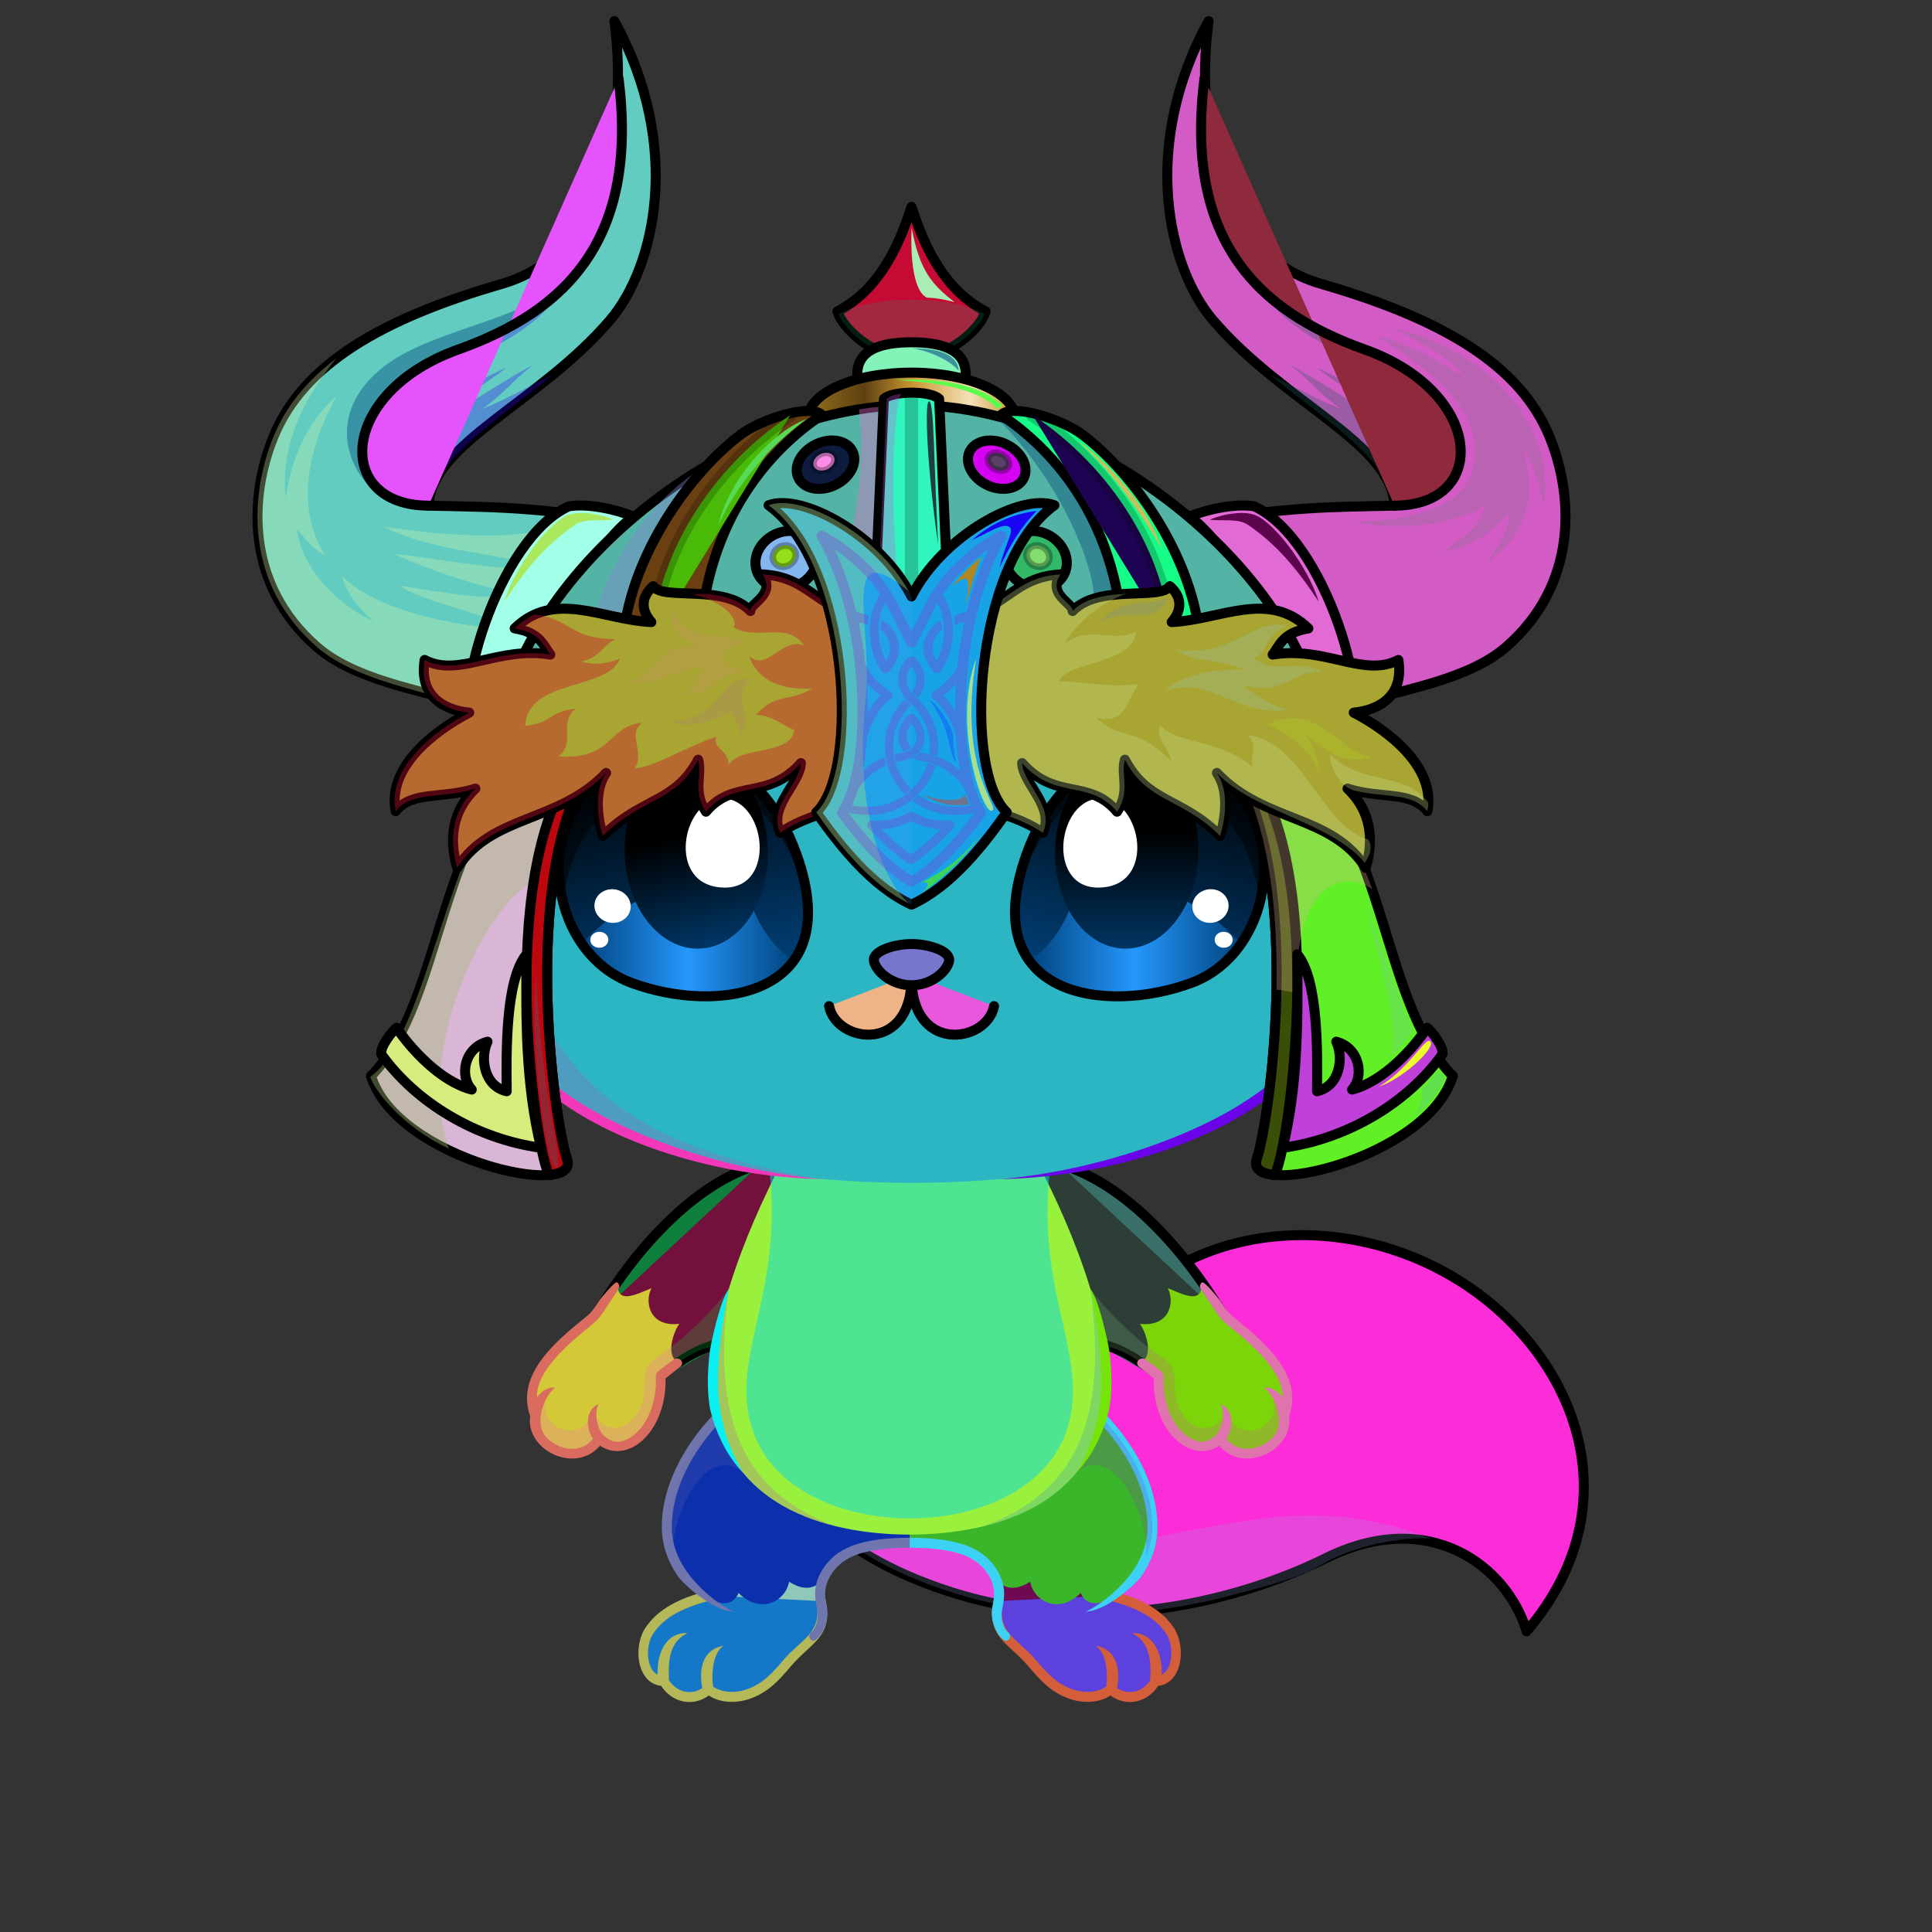 <svg xmlns="http://www.w3.org/2000/svg" xmlns:xlink="http://www.w3.org/1999/xlink" style="shape-rendering:geometricPrecision; text-rendering:geometricPrecision; image-rendering:optimizeQuality; fill-rule:evenodd; clip-rule:evenodd" version="1.1" viewBox="0 0 29000 29000" xml:space="preserve"><rect x="0" y="0" width="29000" height="29000" fill="#333333" stroke="none"/><defs><style type="text/css">.HairBack-Fox0fil0 {fill:none}
.Tail-Fox0fil7 {fill:url(#Tail-Fox0id34)}
.Tail-Fox0fil8 {fill:black;fill-opacity:0.2}
.Tail-Fox0fil0 {fill:none}
.Tail-Fox0str0 {stroke:black;stroke-width:150;stroke-linecap:round;stroke-linejoin:round}
.RightFoot-Fox0fil20 {fill:url(#RightFoot-Fox0id163)}
.RightFoot-Fox0fil8 {fill:black;fill-opacity:0.2}
.RightFoot-Fox0fil0 {fill:none}
.RightFoot-Fox0fil18 {fill:black;fill-rule:nonzero}
.RightLeg-Fox0fil23 {fill:url(#RightLeg-Fox0id41)}
.RightLeg-Fox0fil18 {fill:black;fill-rule:nonzero}
.RightLeg-Fox0fil8 {fill:black;fill-opacity:0.2}
.LeftFoot-Fox0fil29 {fill:url(#LeftFoot-Fox0id166)}
.LeftFoot-Fox0fil8 {fill:black;fill-opacity:0.2}
.LeftFoot-Fox0fil0 {fill:none}
.LeftFoot-Fox0fil18 {fill:black;fill-rule:nonzero}
.LeftLeg-Fox0fil32 {fill:url(#LeftLeg-Fox0id44)}
.LeftLeg-Fox0fil18 {fill:black;fill-rule:nonzero}
.LeftLeg-Fox0fil8 {fill:black;fill-opacity:0.2}
.RightHand-Fox0fil34 {fill:url(#RightHand-Fox0id128)}
.RightHand-Fox0fil8 {fill:black;fill-opacity:0.2}
.RightHand-Fox0fil0 {fill:none}
.RightHand-Fox0str0 {stroke:black;stroke-width:150;stroke-linecap:round;stroke-linejoin:round}
.RightPaw-Fox0fil39 {fill:url(#RightPaw-Fox0id92)}
.RightPaw-Fox0fil8 {fill:black;fill-opacity:0.2}
.RightPaw-Fox0fil18 {fill:black;fill-rule:nonzero}
.LeftHand-Fox0fil44 {fill:url(#LeftHand-Fox0id144)}
.LeftHand-Fox0fil8 {fill:black;fill-opacity:0.2}
.LeftHand-Fox0fil0 {fill:none}
.LeftHand-Fox0str0 {stroke:black;stroke-width:150;stroke-linecap:round;stroke-linejoin:round}
.LeftPaw-Fox0fil48 {fill:url(#LeftPaw-Fox0id151)}
.LeftPaw-Fox0fil8 {fill:black;fill-opacity:0.2}
.LeftPaw-Fox0fil18 {fill:black;fill-rule:nonzero}
.Body-Fox0fil53 {fill:url(#Body-Fox0id192)}
.Body-Fox0fil8 {fill:black;fill-opacity:0.2}
.Body-Fox0fil18 {fill:black;fill-rule:nonzero}
.Body-Fox0fil54 {fill:#fffcf1;fill-opacity:0.502}
.Head-Fox0fil130 {fill:url(#Head-Fox0id115)}
.Head-Fox0fil8 {fill:black;fill-opacity:0.2}
.Head-Fox0fil18 {fill:black;fill-rule:nonzero}
.Mouth-Fox0fil0 {fill:none}
.Mouth-Fox0str0 {stroke:black;stroke-width:150;stroke-linecap:round;stroke-linejoin:round}
.Eyes-Fox0fil147 {fill:url(#Eyes-Fox0id182)}
.Eyes-Fox0fil148 {fill:url(#Eyes-Fox0id100)}
.Eyes-Fox0fil142 {fill:white}
.Eyes-Fox0fil149 {fill:url(#Eyes-Fox0id132)}
.Eyes-Fox0fil150 {fill:#4e462c}
.Eyes-Fox0fil8 {fill:black;fill-opacity:0.2}
.Eyes-Fox0fil4 {fill:black;fill-opacity:0.502}
.Eyes-Fox0fil151 {fill:url(#Eyes-Fox0id12)}
.Eyes-Fox0fil152 {fill:url(#Eyes-Fox0id57)}
.Eyes-Fox0fil153 {fill:url(#Eyes-Fox0id73)}
.Eyes-Fox0fil0 {fill:none}
.Eyes-Fox0str1 {stroke:black;stroke-width:150}
.Moustache-Fox0fil0 {fill:none}
.Nose-Fox0fil215 {fill:url(#Nose-Fox0id189)}
.Nose-Fox0str0 {stroke:black;stroke-width:150;stroke-linecap:round;stroke-linejoin:round}
.HatBarbarian-Mediumfil2 {fill:black;fill-opacity:0.302}
.HatBarbarian-Mediumfil46 {fill:black;fill-opacity:0.4}
.HatBarbarian-Mediumfil326 {fill:url(#HatBarbarian-Mediumid148)}
.HatBarbarian-Mediumfil39 {fill:white}
.HatBarbarian-Mediumfil328 {fill:url(#HatBarbarian-Mediumid147)}
.HatBarbarian-Mediumfil12 {fill:black;fill-opacity:0.2}
.HatBarbarian-Mediumfil319 {fill:black;fill-opacity:0.149}
.HatBarbarian-Mediumfil73 {fill:black;fill-rule:nonzero;fill-opacity:0.302}
.HatBarbarian-Mediumfil320 {fill:white;fill-opacity:0.102}
.HatBarbarian-Mediumfil129 {fill:white;fill-opacity:0.2}
.HatBarbarian-Mediumfil24 {fill:white;fill-opacity:0.502}
.HatBarbarian-Mediumfil40 {fill:#FFCC99;fill-opacity:0.2}
.HatBarbarian-Mediumfil321 {fill:#FFCC99;fill-opacity:0.4}
.HatBarbarian-Mediumfil322 {fill:url(#HatBarbarian-Mediumid95)}
.HatBarbarian-Mediumstr1 {stroke:black;stroke-width:150;stroke-linecap:round;stroke-linejoin:round}
.HatBarbarian-Mediumfil297 {fill:#705B45}
.HatBarbarian-Mediumfil323 {fill:url(#HatBarbarian-Mediumid43)}
.HatBarbarian-Mediumfil324 {fill:url(#HatBarbarian-Mediumid76)}
.HatBarbarian-Mediumfil325 {fill:url(#HatBarbarian-Mediumid45)}
.HatBarbarian-Mediumfil25 {fill:none}
.HatBarbarian-Mediumfil327 {fill:url(#HatBarbarian-Mediumid194)}
.HatBarbarian-Mediumfil329 {fill:url(#HatBarbarian-Mediumid183)}
.HatBarbarian-Mediumfil330 {fill:url(#HatBarbarian-Mediumid14)}
.HatBarbarian-Mediumfil331 {fill:url(#HatBarbarian-Mediumid29)}
.HatBarbarian-Mediumfil332 {fill:url(#HatBarbarian-Mediumid37)}
.HatBarbarian-Mediumfil333 {fill:url(#HatBarbarian-Mediumid16)}
.HatBarbarian-Mediumfil334 {fill:url(#HatBarbarian-Mediumid239)}
.HatBarbarian-Mediumfil36 {fill:none}
.HatBarbarian-Mediumstr3 {stroke:black;stroke-width:100;stroke-linecap:round;stroke-linejoin:round;stroke-opacity:0.302}
.HatBarbarian-Mediumfil335 {fill:url(#HatBarbarian-Mediumid289)}
.HatBarbarian-Mediumfil336 {fill:url(#HatBarbarian-Mediumid252)}
.HatBarbarian-Mediumfil337 {fill:url(#HatBarbarian-Mediumid259)}
.HatBarbarian-Mediumfil338 {fill:url(#HatBarbarian-Mediumid213)}
.HatBarbarian-Mediumfil339 {fill:url(#HatBarbarian-Mediumid94)}
.HatBarbarian-Mediumfil340 {fill:url(#HatBarbarian-Mediumid35)}
.HatBarbarian-Mediumfil316 {fill:none}
.HatBarbarian-Mediumstr9 {stroke:black;stroke-width:200;stroke-linecap:round;stroke-linejoin:round;stroke-opacity:0.2}
.HatBarbarian-Mediumstr10 {stroke:black;stroke-width:200;stroke-opacity:0.2}
.HatBarbarian-Mediumfil341 {fill:url(#HatBarbarian-Mediumid31)}
.HatBarbarian-Mediumfil342 {fill:url(#HatBarbarian-Mediumid218)}
</style><linearGradient gradientUnits="objectBoundingBox" id="Tail-Fox0id34" x1="11.014%" x2="88.986%" y1="16.721%" y2="83.279%">
   <stop offset="0" style="stop-opacity:1; stop-color:#d99338"/>
   <stop offset="0.541" style="stop-opacity:1; stop-color:#ffb250"/>
   <stop offset="1" style="stop-opacity:1; stop-color:#ffc375"/>
  </linearGradient><linearGradient gradientUnits="userSpaceOnUse" id="RightFoot-Fox0id163" x1="16304.9" x2="16304.9" xlink:href="#RightFoot-Fox0id14" y1="23252.2" y2="25473.4">
  </linearGradient><linearGradient gradientUnits="objectBoundingBox" id="RightLeg-Fox0id41" x1="23.32%" x2="76.68%" y1="93.65%" y2="6.35%">
   <stop offset="0" style="stop-opacity:1; stop-color:#ffc375"/>
   <stop offset="0.2" style="stop-opacity:1; stop-color:#ffc375"/>
   <stop offset="1" style="stop-opacity:1; stop-color:#ffb250"/>
  </linearGradient><linearGradient gradientUnits="userSpaceOnUse" id="LeftFoot-Fox0id166" x1="11002.8" x2="11002.8" xlink:href="#LeftFoot-Fox0id14" y1="23252.1" y2="25473.4">
  </linearGradient><linearGradient gradientUnits="objectBoundingBox" id="LeftLeg-Fox0id44" x1="76.68%" x2="23.32%" xlink:href="#LeftLeg-Fox0id41" y1="93.65%" y2="6.35%">
  </linearGradient><linearGradient gradientUnits="objectBoundingBox" id="RightHand-Fox0id128" x1="19.715%" x2="80.285%" y1="10.418%" y2="89.581%">
   <stop offset="0" style="stop-opacity:1; stop-color:#d99338"/>
   <stop offset="0.02" style="stop-opacity:1; stop-color:#d99338"/>
   <stop offset="0.722" style="stop-opacity:1; stop-color:#ffb250"/>
   <stop offset="1" style="stop-opacity:1; stop-color:#ffb250"/>
  </linearGradient><linearGradient gradientUnits="userSpaceOnUse" id="RightPaw-Fox0id92" x1="18753.4" x2="17671.1" y1="21628.2" y2="19462.6">
   <stop offset="0" style="stop-opacity:1; stop-color:#756c4d"/>
   <stop offset="1" style="stop-opacity:1; stop-color:#d99338"/>
  </linearGradient><linearGradient gradientUnits="objectBoundingBox" id="LeftHand-Fox0id144" x1="80.285%" x2="19.715%" xlink:href="#LeftHand-Fox0id128" y1="10.418%" y2="89.581%">
  </linearGradient><linearGradient gradientUnits="userSpaceOnUse" id="LeftPaw-Fox0id151" x1="8539.59" x2="9651.19" xlink:href="#LeftPaw-Fox0id92" y1="21657.5" y2="19433.3">
  </linearGradient><linearGradient gradientUnits="objectBoundingBox" id="Body-Fox0id192" x1="50%" x2="50%" y1="0%" y2="100%">
   <stop offset="0" style="stop-opacity:1; stop-color:#d99338"/>
   <stop offset="0.102" style="stop-opacity:1; stop-color:#d99338"/>
   <stop offset="0.522" style="stop-opacity:1; stop-color:#ffb250"/>
   <stop offset="1" style="stop-opacity:1; stop-color:#ffc375"/>
  </linearGradient><linearGradient gradientUnits="userSpaceOnUse" id="Head-Fox0id115" x1="13681.9" x2="13681.9" xlink:href="#Head-Fox0id94" y1="17755.4" y2="7384.8">
  </linearGradient><linearGradient gradientUnits="userSpaceOnUse" id="Eyes-Fox0id182" x1="10652.3" x2="9864.74" xlink:href="#Eyes-Fox0id11" y1="14913.9" y2="11283.7">
  </linearGradient><linearGradient gradientUnits="userSpaceOnUse" id="Eyes-Fox0id100" x1="8721.5" x2="11925.7" xlink:href="#Eyes-Fox0id4" y1="14233.5" y2="14233.5">
  </linearGradient><linearGradient gradientUnits="userSpaceOnUse" id="Eyes-Fox0id132" x1="10130.5" x2="10772.8" xlink:href="#Eyes-Fox0id3" y1="11425.5" y2="14144.1">
  </linearGradient><linearGradient gradientUnits="userSpaceOnUse" id="Eyes-Fox0id12" x1="16711.6" x2="17499.1" xlink:href="#Eyes-Fox0id11" y1="14913.9" y2="11283.7">
  </linearGradient><linearGradient gradientUnits="userSpaceOnUse" id="Eyes-Fox0id57" x1="18642.3" x2="15438.2" xlink:href="#Eyes-Fox0id4" y1="14233.5" y2="14233.5">
  </linearGradient><linearGradient gradientUnits="userSpaceOnUse" id="Eyes-Fox0id73" x1="16912.2" x2="16912.2" xlink:href="#Eyes-Fox0id3" y1="11330.3" y2="14239.3">
  </linearGradient><linearGradient gradientUnits="userSpaceOnUse" id="Nose-Fox0id189" x1="13681.9" x2="13681.9" y1="14170" y2="14789.2">
   <stop offset="0" style="stop-opacity:1; stop-color:#FFCCCC"/>
   <stop offset="1" style="stop-opacity:1; stop-color:#453F2C"/>
  </linearGradient><linearGradient gradientUnits="userSpaceOnUse" id="HatBarbarian-Mediumid148" x1="4717.06" x2="8990.28" xlink:href="#HatBarbarian-Mediumid142" y1="10561.5" y2="1641">
  </linearGradient><linearGradient gradientUnits="userSpaceOnUse" id="HatBarbarian-Mediumid147" x1="22646.8" x2="18373.6" xlink:href="#HatBarbarian-Mediumid142" y1="10561.5" y2="1641">
  </linearGradient><linearGradient gradientUnits="userSpaceOnUse" id="HatBarbarian-Mediumid95" x1="21971.3" x2="17971.4" xlink:href="#HatBarbarian-Mediumid16" y1="15766.2" y2="12909.1">
  </linearGradient><linearGradient gradientUnits="userSpaceOnUse" id="HatBarbarian-Mediumid43" x1="19244" x2="21664.1" y1="16169.3" y2="15383">
   <stop offset="0" style="stop-opacity:1; stop-color:#946D1E"/>
   <stop offset="0.522" style="stop-opacity:1; stop-color:#CC9933"/>
   <stop offset="0.769" style="stop-opacity:1; stop-color:#F1D9AE"/>
   <stop offset="1" style="stop-opacity:1; stop-color:#CC9933"/>
  </linearGradient><linearGradient gradientUnits="userSpaceOnUse" id="HatBarbarian-Mediumid76" x1="9239.6" x2="5568.89" xlink:href="#HatBarbarian-Mediumid16" y1="14337.6" y2="14337.6">
  </linearGradient><linearGradient gradientUnits="userSpaceOnUse" id="HatBarbarian-Mediumid45" x1="5721.29" x2="8121.8" y1="15776.2" y2="15776.2">
   <stop offset="0" style="stop-opacity:1; stop-color:#946D1E"/>
   <stop offset="0.22" style="stop-opacity:1; stop-color:#5E4110"/>
   <stop offset="1" style="stop-opacity:1; stop-color:#CC9933"/>
  </linearGradient><linearGradient gradientUnits="userSpaceOnUse" id="HatBarbarian-Mediumid194" x1="8162.81" x2="8351.59" xlink:href="#HatBarbarian-Mediumid154" y1="11360.3" y2="7687.57">
  </linearGradient><linearGradient gradientUnits="userSpaceOnUse" id="HatBarbarian-Mediumid183" x1="19201" x2="19012.3" xlink:href="#HatBarbarian-Mediumid154" y1="11360.3" y2="7687.57">
  </linearGradient><linearGradient gradientUnits="userSpaceOnUse" id="HatBarbarian-Mediumid14" x1="12569.1" x2="14794.8" y1="4185.05" y2="4185.05">
   <stop offset="0" style="stop-opacity:1; stop-color:#946D1E"/>
   <stop offset="0.271" style="stop-opacity:1; stop-color:#5E4110"/>
   <stop offset="0.51" style="stop-opacity:1; stop-color:#CC9933"/>
   <stop offset="0.78" style="stop-opacity:1; stop-color:#F5E0BA"/>
   <stop offset="1" style="stop-opacity:1; stop-color:#CC9933"/>
  </linearGradient><linearGradient gradientUnits="userSpaceOnUse" id="HatBarbarian-Mediumid29" x1="12867.9" x2="14496" xlink:href="#HatBarbarian-Mediumid14" y1="5720.44" y2="5720.44">
  </linearGradient><linearGradient gradientUnits="userSpaceOnUse" id="HatBarbarian-Mediumid37" x1="12130.7" x2="15233.1" xlink:href="#HatBarbarian-Mediumid14" y1="6274.64" y2="6274.64">
  </linearGradient><radialGradient cx="15733.7" cy="8229.36" fx="15733.7" fy="8229.36" gradientTransform="matrix(1.389 -0 -0 1.335 -6118 -2758)" gradientUnits="userSpaceOnUse" id="HatBarbarian-Mediumid239" r="323.32" xlink:href="#HatBarbarian-Mediumid238">
  </radialGradient><radialGradient cx="15134.5" cy="6830.18" fx="15134.5" fy="6830.18" gradientTransform="matrix(1.389 -0 -0 1.21 -5886 -1434)" gradientUnits="userSpaceOnUse" id="HatBarbarian-Mediumid289" r="299.94" xlink:href="#HatBarbarian-Mediumid238">
  </radialGradient><radialGradient cx="12010.7" cy="8229.36" fx="12010.7" fy="8229.36" gradientTransform="matrix(1.42 -0 -0.156 1.323 -3761 -2660)" gradientUnits="userSpaceOnUse" id="HatBarbarian-Mediumid252" r="326.23" xlink:href="#HatBarbarian-Mediumid238">
  </radialGradient><radialGradient cx="12598.8" cy="6830.18" fx="12598.8" fy="6830.18" gradientTransform="matrix(1.391 -0 -0.326 1.199 -2693 -1360)" gradientUnits="userSpaceOnUse" id="HatBarbarian-Mediumid259" r="302.64" xlink:href="#HatBarbarian-Mediumid238">
  </radialGradient><linearGradient gradientUnits="userSpaceOnUse" id="HatBarbarian-Mediumid213" x1="9650.65" x2="12021.2" xlink:href="#HatBarbarian-Mediumid196" y1="7271.82" y2="8810.14">
  </linearGradient><linearGradient gradientUnits="userSpaceOnUse" id="HatBarbarian-Mediumid94" x1="15128.2" x2="17927.7" xlink:href="#HatBarbarian-Mediumid80" y1="8916.19" y2="7165.77">
  </linearGradient><linearGradient gradientUnits="userSpaceOnUse" id="HatBarbarian-Mediumid35" x1="13059.2" x2="14304.6" xlink:href="#HatBarbarian-Mediumid14" y1="8259.9" y2="8259.9">
  </linearGradient><linearGradient gradientUnits="userSpaceOnUse" id="HatBarbarian-Mediumid31" x1="5923.18" x2="21440.7" xlink:href="#HatBarbarian-Mediumid17" y1="10825.2" y2="10825.2">
  </linearGradient><linearGradient gradientUnits="userSpaceOnUse" id="HatBarbarian-Mediumid218" x1="12137.5" x2="15226.3" xlink:href="#HatBarbarian-Mediumid14" y1="10565.1" y2="10565.1">
  </linearGradient><linearGradient gradientUnits="userSpaceOnUse" id="RightFoot-Fox0id14" x1="15903.9" x2="21356.9" y1="9993.71" y2="4540.69">
   <stop offset="0" style="stop-opacity:1; stop-color:#d99338"/>
   <stop offset="1" style="stop-opacity:1; stop-color:#756c4d"/>
  </linearGradient><linearGradient gradientUnits="userSpaceOnUse" id="LeftFoot-Fox0id14" x1="15903.9" x2="21356.9" y1="9993.71" y2="4540.69">
   <stop offset="0" style="stop-opacity:1; stop-color:#d99338"/>
   <stop offset="1" style="stop-opacity:1; stop-color:#756c4d"/>
  </linearGradient><linearGradient gradientUnits="objectBoundingBox" id="LeftLeg-Fox0id41" x1="23.32%" x2="76.68%" y1="93.65%" y2="6.35%">
   <stop offset="0" style="stop-opacity:1; stop-color:#ffc375"/>
   <stop offset="0.2" style="stop-opacity:1; stop-color:#ffc375"/>
   <stop offset="1" style="stop-opacity:1; stop-color:#ffb250"/>
  </linearGradient><linearGradient gradientUnits="objectBoundingBox" id="LeftHand-Fox0id128" x1="19.715%" x2="80.285%" y1="10.418%" y2="89.581%">
   <stop offset="0" style="stop-opacity:1; stop-color:#d99338"/>
   <stop offset="0.02" style="stop-opacity:1; stop-color:#d99338"/>
   <stop offset="0.722" style="stop-opacity:1; stop-color:#ffb250"/>
   <stop offset="1" style="stop-opacity:1; stop-color:#ffb250"/>
  </linearGradient><linearGradient gradientUnits="userSpaceOnUse" id="LeftPaw-Fox0id92" x1="18753.4" x2="17671.1" y1="21628.2" y2="19462.6">
   <stop offset="0" style="stop-opacity:1; stop-color:#756c4d"/>
   <stop offset="1" style="stop-opacity:1; stop-color:#d99338"/>
  </linearGradient><linearGradient gradientUnits="objectBoundingBox" id="Head-Fox0id94" x1="50%" x2="50%" y1="100%" y2="0%">
   <stop offset="0" style="stop-opacity:1; stop-color:#d99338"/>
   <stop offset="0.4" style="stop-opacity:1; stop-color:#ffb250"/>
   <stop offset="1" style="stop-opacity:1; stop-color:#ffc375"/>
  </linearGradient><linearGradient gradientUnits="userSpaceOnUse" id="Eyes-Fox0id11" x1="16664.8" x2="17411" y1="14898.5" y2="11291.1">
   <stop offset="0" style="stop-opacity:1; stop-color:#00437d"/>
   <stop offset="1" style="stop-opacity:1; stop-color:black"/>
  </linearGradient><linearGradient gradientUnits="objectBoundingBox" id="Eyes-Fox0id4" x1="100%" x2="0%" y1="50%" y2="50%">
   <stop offset="0" style="stop-opacity:1; stop-color:#00437d"/>
   <stop offset="0.502" style="stop-opacity:1; stop-color:#2597fc"/>
   <stop offset="1" style="stop-opacity:1; stop-color:#00437d"/>
  </linearGradient><linearGradient gradientUnits="userSpaceOnUse" id="Eyes-Fox0id3" x1="16867.8" x2="16867.8" y1="11330.3" y2="14359.1">
   <stop offset="0" style="stop-opacity:1; stop-color:black"/>
   <stop offset="0.4" style="stop-opacity:1; stop-color:black"/>
   <stop offset="1" style="stop-opacity:1; stop-color:#003563"/>
  </linearGradient><linearGradient gradientUnits="userSpaceOnUse" id="HatBarbarian-Mediumid142" x1="22999.4" x2="18648.6" y1="10610" y2="1527.56">
   <stop offset="0" style="stop-opacity:1; stop-color:#94947C"/>
   <stop offset="1" style="stop-opacity:1; stop-color:#F1F1EB"/>
  </linearGradient><linearGradient gradientUnits="userSpaceOnUse" id="HatBarbarian-Mediumid16" x1="19935.5" x2="7428.34" y1="8713.85" y2="8713.85">
   <stop offset="0" style="stop-opacity:1; stop-color:#73512F"/>
   <stop offset="1" style="stop-opacity:1; stop-color:#242018"/>
  </linearGradient><linearGradient gradientUnits="userSpaceOnUse" id="HatBarbarian-Mediumid154" x1="8338.26" x2="8521.04" y1="12968.5" y2="9412.49">
   <stop offset="0" style="stop-opacity:1; stop-color:#3B2A09"/>
   <stop offset="0.678" style="stop-opacity:1; stop-color:#CC9933"/>
   <stop offset="0.851" style="stop-opacity:1; stop-color:#F5E0BA"/>
   <stop offset="1" style="stop-opacity:1; stop-color:#CC9933"/>
  </linearGradient><radialGradient cx="9579.73" cy="20467.8" fx="9579.73" fy="20467.8" gradientTransform="matrix(0.68 1.668 -1.746 0.679 38807 -9404)" gradientUnits="userSpaceOnUse" id="HatBarbarian-Mediumid238" r="97.38">
   <stop offset="0" style="stop-opacity:1; stop-color:#F3DCB5"/>
   <stop offset="1" style="stop-opacity:1; stop-color:#CC9933"/>
  </radialGradient><linearGradient gradientUnits="userSpaceOnUse" id="HatBarbarian-Mediumid196" x1="9778.8" x2="12074" y1="9009.97" y2="10499.4">
   <stop offset="0" style="stop-opacity:1; stop-color:#3B2A09"/>
   <stop offset="0.6" style="stop-opacity:1; stop-color:#CC9933"/>
   <stop offset="0.78" style="stop-opacity:1; stop-color:#F5E0BA"/>
   <stop offset="1" style="stop-opacity:1; stop-color:#CC9933"/>
  </linearGradient><linearGradient gradientUnits="userSpaceOnUse" id="HatBarbarian-Mediumid80" x1="15194.7" x2="18122.8" y1="8915.48" y2="7145.32">
   <stop offset="0" style="stop-opacity:1; stop-color:#3B2A09"/>
   <stop offset="0.541" style="stop-opacity:1; stop-color:#CC9933"/>
   <stop offset="0.722" style="stop-opacity:1; stop-color:#F5E0BA"/>
   <stop offset="1" style="stop-opacity:1; stop-color:#CC9933"/>
  </linearGradient><linearGradient gradientUnits="userSpaceOnUse" id="HatBarbarian-Mediumid17" x1="5566.6" x2="21797.3" y1="10846" y2="10846">
   <stop offset="0" style="stop-opacity:1; stop-color:#1F1A1A"/>
   <stop offset="0.322" style="stop-opacity:1; stop-color:#383131"/>
   <stop offset="0.439" style="stop-opacity:1; stop-color:#141111"/>
   <stop offset="0.612" style="stop-opacity:1; stop-color:#241F1F"/>
   <stop offset="0.812" style="stop-opacity:1; stop-color:#6E5C5C"/>
   <stop offset="1" style="stop-opacity:1; stop-color:#1D1919"/>
  </linearGradient></defs><g id="HairBack-Fox0">
 <animateTransform additive="sum" attributeName="transform" dur="10" repeatCount="indefinite" type="translate" values="0;0 200;0;0 200;0;0 200;0;0 200;0"/>
  <rect class="HairBack-Fox0fil0" height="908" width="908" x="13228" y="16528"/>
 </g><g id="Tail-Fox0">
  <path class="Tail-Fox0fil7" d="M13378 20620c1430,1079 2131,881 3156,-587 1134,-1625 3409,-1910 5182,-921 1826,1018 2912,3368 1199,5375 -283,-960 -1569,-1990 -3117,-1031 -357,221 -801,354 -1321,495 -1328,360 -3054,471 -4808,-278 -1023,-437 -1733,-1068 -1863,-1800 -365,-262 1050,-1648 1572,-1253z" style="fill:#ae457c"/>
  <path class="Tail-Fox0fil0 Tail-Fox0str0" d="M13378 20620c1430,1079 2131,881 3156,-587 1134,-1625 3409,-1910 5182,-921 1826,1018 2912,3368 1199,5375 -283,-960 -1442,-1878 -3019,-1096 -1339,663 -3785,1324 -6227,282 -1023,-437 -1733,-1068 -1863,-1800 -365,-262 1050,-1648 1572,-1253z" style="fill:#fd2cd9"/>
  <path class="Tail-Fox0fil8" d="M21463 23091c-403,-22 -1129,99 -1617,390 -367,219 -846,326 -1377,468 -1325,354 -3056,468 -4800,-276 -967,-413 -1653,-999 -1836,-1680 4592,2785 6358,-193 9630,1098z" style="fill:#9aaede"/>
 </g><g id="RightFoot-Fox0">
  <path class="RightFoot-Fox0fil20" d="M17344 25232c-137,249 -447,331 -676,123 -79,82 -307,169 -584,76 -453,-152 -647,-627 -1039,-897 -210,-335 50,-672 -74,-810 206,-438 728,-491 1087,-467 300,20 870,160 658,684 145,50 358,135 465,193 170,92 294,217 379,350 158,246 119,748 -216,748z" style="fill:#6f0953"/>
  <path class="RightFoot-Fox0fil8" d="M17344 25232c-137,249 -447,331 -676,123 -79,82 -307,169 -584,76 -453,-152 -647,-627 -1039,-897 -173,-120 -100,-408 -65,-624 13,30 63,32 85,19 1,85 -2,160 47,261 304,621 1402,1311 1539,663 237,396 662,243 605,-148 145,250 318,57 222,-294 143,96 177,309 171,486 -20,178 -119,335 -305,335z" style="fill:#aac1b8"/>
  <path class="RightFoot-Fox0fil0" d="M16657 23949c534,135 771,327 906,532 162,244 116,751 -219,751 -137,249 -447,331 -676,123 -79,82 -307,169 -584,76 -453,-152 -586,-562 -971,-844 -192,-140 -159,-401 -128,-554" style="fill:#5d41dd"/>
  <path class="RightFoot-Fox0fil18" d="M17265 25213c0,3 0,7 0,10 -56,86 -141,149 -240,169 -80,16 -166,3 -246,-45l-11 -8c45,-255 18,-572 -319,-636 159,118 182,399 156,611 -40,33 -112,65 -206,77 -84,11 -184,6 -293,-31 -253,-85 -404,-261 -562,-447 -265,-311 -583,-400 -489,-864 8,-41 -26,-86 -55,-89 -23,-2 -77,17 -85,58 -113,558 212,630 523,995 171,201 335,392 625,490 130,43 251,50 353,37 104,-13 191,-49 250,-89l3 0c111,81 247,115 383,88 136,-28 255,-114 333,-234 144,-15 246,-113 298,-251 29,-74 42,-157 42,-240 0,-135 -36,-275 -103,-376 -73,-110 -173,-216 -325,-313 -137,-86 -316,-165 -558,-231l-100 128c258,65 447,144 584,231 133,84 219,176 282,271 50,76 77,183 77,290 0,66 -10,130 -31,185 -24,64 -62,112 -114,138 13,-317 -122,-634 -445,-624 209,111 299,298 273,700z" style="fill:#d55e3a"/>
 </g><g id="LeftFoot-Fox0">
  <path class="LeftFoot-Fox0fil29" d="M9963 25232c137,249 448,331 677,123 78,82 306,169 583,76 454,-152 648,-627 1039,-897 210,-335 -49,-672 75,-810 -206,-438 -729,-491 -1088,-467 -299,20 -869,160 -657,684 -145,50 -358,135 -465,193 -170,92 -294,217 -380,350 -158,246 -118,748 216,748z" style="fill:#8fc8b8"/>
  <path class="LeftFoot-Fox0fil8" d="M9963 25232c137,249 448,331 677,123 78,82 306,169 583,76 454,-152 648,-627 1039,-897 173,-120 101,-408 65,-624 -13,30 -63,32 -84,19 -2,85 1,160 -48,261 -303,621 -1401,1311 -1539,663 -236,396 -661,243 -605,-148 -144,250 -317,57 -221,-294 -143,96 -177,309 -171,486 19,178 118,335 304,335z" style="fill:#e62dd4"/>
  <path class="LeftFoot-Fox0fil0" d="M10650 23949c-534,135 -770,327 -906,532 -161,244 -115,751 219,751 137,249 448,331 677,123 78,82 307,169 583,76 454,-152 587,-562 972,-844 192,-140 159,-401 128,-554" style="fill:#1477c7"/>
  <path class="LeftFoot-Fox0fil18" d="M10042 25213c0,3 0,7 0,10 57,86 142,149 241,169 80,16 166,3 245,-45l12 -8c-45,-255 -19,-572 318,-636 -158,118 -181,399 -155,611 39,33 111,65 206,77 84,11 184,6 292,-31 254,-85 404,-261 562,-447 266,-311 584,-400 490,-864 -8,-41 26,-86 55,-89 22,-2 76,17 85,58 113,558 -213,630 -523,995 -172,201 -335,392 -625,490 -131,43 -252,50 -354,37 -103,-13 -190,-49 -250,-89l-3 0c-111,81 -247,115 -382,88 -137,-28 -256,-114 -333,-234 -144,-15 -246,-113 -299,-251 -28,-74 -41,-157 -41,-240 0,-135 35,-275 102,-376 73,-110 173,-216 326,-313 136,-86 316,-165 558,-231l100 128c-259,65 -447,144 -584,231 -133,84 -219,176 -282,271 -50,76 -77,183 -77,290 0,66 10,130 31,185 24,64 62,112 114,138 -13,-317 122,-634 445,-624 -209,111 -299,298 -274,700z" style="fill:#b5b859"/>
 </g><g id="RightLeg-Fox0">
  <path class="RightLeg-Fox0fil23" d="M13654 20939c701,0 2353,-56 2710,226 302,239 937,901 935,1761 -1,258 -252,770 -502,975 -224,183 -478,247 -575,10 -338,335 -711,115 -758,-169 -304,192 -490,58 -579,-180 -114,-303 -830,-395 -1231,-402l0 -2221z" style="fill:#3bb62a"/>
  <path class="RightLeg-Fox0fil18" d="M15057 24610c33,25 62,27 88,-6 25,-32 18,-79 -15,-104 -85,-66 -111,-236 -89,-338 34,-163 71,-342 -66,-579 0,-1 -1,-3 -2,-4 -100,-171 -247,-296 -460,-378 -208,-80 -506,-119 -859,-119l0 150c335,0 616,36 805,108 180,69 302,173 385,314 0,2 1,3 2,4 108,188 77,337 48,473 -32,154 43,385 163,479zm1227 -3463c175,139 478,451 693,860 144,272 248,587 247,919 -1,245 -87,464 -218,653 -154,223 -427,476 -707,613 326,-17 760,-427 830,-528 147,-211 244,-458 244,-738 2,-360 -110,-698 -263,-989 -227,-430 -547,-760 -734,-907l-92 117z" style="fill:#3dd1f4"/>
  <path class="RightLeg-Fox0fil8" d="M17192 23390c67,-148 106,-305 107,-464 2,-775 -541,-1451 -869,-1752 -191,187 -411,669 -270,926 596,-490 1139,823 1032,1290z" style="fill:#8828be"/>
 </g><g id="LeftLeg-Fox0">
  <path class="LeftLeg-Fox0fil32" d="M13654 20939c-701,0 -2353,-56 -2710,226 -303,239 -938,901 -935,1761 1,258 251,770 501,975 225,183 478,247 576,10 338,335 710,115 758,-169 303,192 489,58 579,-180 114,-303 829,-395 1231,-402l0 -2221z" style="fill:#0c2fac"/>
  <path class="LeftLeg-Fox0fil18" d="M12251 24610c-33,25 -63,27 -88,-6 -25,-32 -19,-79 14,-104 85,-66 111,-236 90,-338 -34,-163 -72,-342 65,-579 1,-1 2,-3 3,-4 100,-171 246,-296 460,-378 208,-80 506,-119 859,-119l0 150c-335,0 -616,36 -806,108 -179,69 -302,173 -384,314 -1,2 -2,3 -2,4 -109,188 -77,337 -49,473 33,154 -42,385 -162,479zm-1227 -3463c-176,139 -478,451 -694,860 -143,272 -247,587 -246,919 0,245 86,464 217,653 155,223 428,476 708,613 -326,-17 -761,-427 -831,-528 -146,-211 -243,-458 -244,-738 -1,-360 110,-698 264,-989 226,-430 547,-760 733,-907l93 117z" style="fill:#6f76ad"/>
  <path class="LeftLeg-Fox0fil8" d="M10116 23390c-67,-148 -107,-305 -107,-464 -2,-775 540,-1451 869,-1752 190,187 411,669 269,926 -595,-490 -1138,823 -1031,1290z" style="fill:#696cac"/>
 </g><g id="RightHand-Fox0">
 <animateTransform additive="sum" attributeName="transform" dur="10" repeatCount="indefinite" type="translate" values="0;0 200;0;0 200;0;0 200;0;0 200;0"/>
  <path class="RightHand-Fox0fil34" d="M15438 17646c166,-72 204,-212 419,-180 1007,152 2171,1615 2590,2346 281,490 -618,1230 -886,986 -389,-355 -757,-565 -1090,-638 -348,-77 -727,-1837 -1033,-2514z" style="fill:#2d3e36"/>
  <path class="RightHand-Fox0fil0 RightHand-Fox0str0" d="M15894 17470c1132,325 2053,1546 2505,2334m-838 994c-383,-350 -775,-593 -1110,-636" style="fill:#396f69"/>
  <path class="RightHand-Fox0fil8" d="M17390 20682c-242,-242 -554,-457 -866,-480 -152,-170 -246,-612 -157,-856 201,284 528,601 788,813 127,103 289,193 380,265 -29,81 -73,157 -144,221 0,12 -1,25 -1,37z" style="fill:#88cd92"/>
 </g><g id="LeftHand-Fox0">
 <animateTransform additive="sum" attributeName="transform" dur="10" repeatCount="indefinite" type="translate" values="0;0 200;0;0 200;0;0 200;0;0 200;0"/>
  <path class="LeftHand-Fox0fil44" d="M11870 17646c-166,-72 -204,-212 -419,-180 -1007,152 -2171,1615 -2591,2346 -281,490 619,1230 887,986 388,-355 757,-565 1089,-638 349,-77 728,-1837 1034,-2514z" style="fill:#73103b"/>
  <path class="LeftHand-Fox0fil0 LeftHand-Fox0str0" d="M11414 17470c-1133,325 -2053,1546 -2505,2334m838 994c382,-350 775,-593 1109,-636" style="fill:#0e7f3c"/>
  <path class="LeftHand-Fox0fil8" d="M9918 20682c242,-242 553,-457 866,-480 152,-170 245,-612 156,-856 -201,284 -527,601 -787,813 -127,103 -289,193 -380,265 29,81 73,157 144,221 0,12 1,25 1,37z" style="fill:#0beb37"/>
 </g><g id="Body-Fox0">
 <animateTransform additive="sum" attributeName="transform" dur="10" repeatCount="indefinite" type="translate" values="0;0 200;0;0 200;0;0 200;0;0 200;0"/>
  <path class="Body-Fox0fil53" d="M13654 23035c-1331,-3 -2731,-477 -2932,-1956 -143,-1051 441,-2541 1033,-3671 326,53 1001,53 1899,54 897,-1 1572,-1 1899,-54 591,1130 1176,2620 1033,3671 -202,1479 -1601,1953 -2932,1956z" style="fill:#99f13d"/>
  <path class="Body-Fox0fil8" d="M12532 22906c-908,-225 -1666,-768 -1810,-1827 -69,-505 31,-1112 218,-1732 -261,1919 185,3039 1592,3559z" style="fill:#d21ecb"/>
  <path class="Body-Fox0fil18" d="M11147 22100c-343,-354 -481,-873 -499,-1011 -34,-248 -29,-518 7,-802 17,-134 156,-771 285,-941 -140,680 -199,1317 -144,1723 41,304 111,608 351,1031z" style="fill:#09f0f2"/>
  <path class="Body-Fox0fil8" d="M14775 22906c908,-225 1667,-768 1811,-1827 69,-505 -31,-1112 -219,-1732 261,1919 -185,3039 -1592,3559z" style="fill:#1171ed"/>
  <path class="Body-Fox0fil18" d="M16160 22100c344,-354 481,-873 500,-1011 34,-248 28,-518 -8,-802 -17,-134 -155,-771 -285,-941 141,680 200,1317 145,1723 -42,304 -112,608 -352,1031z" style="fill:#75e507"/>
  <path class="Body-Fox0fil54" d="M11307 21496c-422,-1195 608,-2186 164,-4430 661,0 1522,0 2183,0 661,0 1522,0 2183,0 -445,2244 586,3235 164,4430 -611,1728 -4084,1728 -4694,0z" style="fill:#05d7e8"/>
 </g><g id="RightPaw-Fox0">
 <animateTransform additive="sum" attributeName="transform" dur="10" repeatCount="indefinite" type="translate" values="0;0 200;0;0 200;0;0 200;0;0 200;0"/>
  <path class="RightPaw-Fox0fil39" d="M17391 20645c-37,796 536,1303 918,955 300,471 1048,122 959,-347 241,-634 -518,-1244 -954,-1587 -129,-155 -206,-274 -278,-399 17,326 -300,151 -507,69 111,217 22,587 -418,535 95,134 203,471 26,573 52,47 227,170 254,201z" style="fill:#7bd509"/>
  <path class="RightPaw-Fox0fil8" d="M17391 20645c-37,796 536,1303 918,955 300,471 1048,122 959,-347 15,-41 27,-81 34,-122 -52,-54 -116,-106 -195,-155 141,440 -471,730 -702,246 -315,467 -757,67 -766,-341 -3,-175 -7,-286 -49,-362 -49,-89 -173,-162 -359,-302 6,96 -18,184 -94,227 52,47 227,170 254,201z" style="fill:#e64fb2"/>
  <path class="RightPaw-Fox0fil18" d="M18407 21599c103,-158 125,-439 -86,-523 72,118 25,376 -67,463 -134,127 -256,135 -418,31 -90,-58 -174,-151 -239,-271 -90,-168 -144,-386 -134,-638 1,-21 -7,-51 -23,-67 -51,-48 -201,-153 -251,-190 -33,-24 -85,-11 -108,21 -24,33 -10,73 22,96 42,31 171,138 213,169 -5,265 56,497 153,678 77,142 178,253 288,324 173,111 373,124 545,8 98,117 225,176 358,190 204,21 420,-68 557,-220 100,-112 156,-256 133,-414 223,-631 -399,-1134 -840,-1491 -102,-82 -130,-143 -201,-248 -22,-33 -232,-290 -265,-268 -34,22 -43,68 -20,101 87,129 149,222 187,282 64,98 106,165 207,248 346,280 842,694 831,1091 -51,-68 -153,-154 -273,-142 186,156 313,547 133,744 -107,116 -276,188 -434,172 -100,-10 -195,-56 -268,-146z" style="fill:#de73ae"/>
 </g><g id="LeftPaw-Fox0">
 <animateTransform additive="sum" attributeName="transform" dur="10" repeatCount="indefinite" type="translate" values="0;0 200;0;0 200;0;0 200;0;0 200;0"/>
  <path class="LeftPaw-Fox0fil48" d="M9917 20645c36,796 -537,1303 -918,955 -300,471 -1048,122 -959,-347 -241,-634 518,-1244 954,-1587 129,-155 205,-274 278,-399 -17,326 300,151 507,69 -111,217 -23,587 418,535 -95,134 -204,471 -27,573 -51,47 -226,170 -253,201z" style="fill:#d3c837"/>
  <path class="LeftPaw-Fox0fil8" d="M9917 20645c36,796 -537,1303 -918,955 -300,471 -1048,122 -959,-347 -16,-41 -27,-81 -34,-122 52,-54 116,-106 194,-155 -140,440 472,730 703,246 315,467 757,67 765,-341 4,-175 8,-286 50,-362 49,-89 173,-162 359,-302 -6,96 17,184 93,227 -51,47 -226,170 -253,201z" style="fill:#fb55e7"/>
  <path class="LeftPaw-Fox0fil18" d="M8901 21599c-104,-158 -125,-439 86,-523 -73,118 -25,376 67,463 134,127 256,135 418,31 90,-58 173,-151 238,-271 91,-168 145,-386 135,-638 -1,-21 6,-51 23,-67 51,-48 200,-153 251,-190 32,-24 84,-11 108,21 24,33 10,73 -23,96 -42,31 -170,138 -213,169 5,265 -55,497 -153,678 -76,142 -177,253 -287,324 -173,111 -373,124 -545,8 -98,117 -226,176 -358,190 -205,21 -421,-68 -557,-220 -100,-112 -156,-256 -133,-414 -223,-631 399,-1134 840,-1491 101,-82 130,-143 200,-248 23,-33 233,-290 266,-268 33,22 42,68 20,101 -87,129 -149,222 -187,282 -64,98 -106,165 -208,248 -346,280 -841,694 -830,1091 51,-68 153,-154 272,-142 -185,156 -312,547 -132,744 107,116 276,188 434,172 99,-10 195,-56 268,-146z" style="fill:#d96b5f"/>
 </g><g id="Head-Fox0">
 <animateTransform additive="sum" attributeName="transform" dur="10" repeatCount="indefinite" type="translate" values="0;0 200;0;0 200;0;0 200;0;0 200;0"/>
  <path class="Head-Fox0fil130" d="M13682 7385c-2938,0 -5748,2824 -6132,5713 -82,620 -202,968 -600,1267 390,1429 1482,2296 2835,2796 1196,441 2596,594 3897,594 1402,0 2919,-178 4172,-703 1225,-513 2196,-1356 2560,-2687 -398,-299 -518,-647 -600,-1267 -384,-2889 -3194,-5713 -6132,-5713z" style="fill:#2cb6c4"/>
  <path class="Head-Fox0fil8" d="M7847 11898c-458,1059 -155,2015 -897,2467 584,2138 2905,3136 5290,3315 -3418,-571 -4898,-2161 -4393,-5782z" style="fill:#da32af"/>
  <path class="Head-Fox0fil18" d="M13682 7460c-545,0 -1085,98 -1606,277 -299,103 -1034,406 -1670,796 393,-448 1433,-872 1622,-937 536,-185 1093,-286 1654,-286l0 150zm-5630 3935c-295,623 -387,1409 -428,1713 -42,317 -94,565 -188,774 -89,200 -214,362 -401,511 279,972 893,1675 1694,2175 982,613 2445,1037 3624,1131 -1295,-22 -2710,-384 -3703,-1004 -844,-527 -1488,-1272 -1772,-2308 -9,-30 1,-63 27,-82 188,-141 310,-294 395,-484 87,-194 136,-429 176,-732 25,-189 202,-1187 576,-1694z" style="fill:#f138bb"/>
  <path class="Head-Fox0fil18" d="M13682 7460c544,0 1085,98 1605,277 299,103 1035,406 1670,796 -392,-448 -1432,-872 -1621,-937 -536,-185 -1093,-286 -1654,-286l0 150zm5630 3935c295,623 387,1409 428,1713 42,317 94,565 187,774 89,200 215,362 402,511 -279,972 -893,1675 -1695,2175 -981,613 -2444,1037 -3623,1131 1295,-22 2710,-384 3703,-1004 843,-527 1488,-1272 1772,-2308 9,-30 -1,-63 -27,-82 -188,-141 -310,-294 -395,-484 -87,-194 -136,-429 -176,-732 -25,-189 -203,-1187 -576,-1694z" style="fill:#6b03e8"/>
 </g><g id="Mouth-Fox0">
 <animateTransform additive="sum" attributeName="transform" dur="10" repeatCount="indefinite" type="translate" values="0;0 200;0;0 200;0;0 200;0;0 200;0"/>
  <path class="Mouth-Fox0fil0 Mouth-Fox0str0" d="M12445 15102c107,562 1268,727 1237,-476" style="fill:#eeb488"/>
  <path class="Mouth-Fox0fil0 Mouth-Fox0str0" d="M14921 15102c-108,562 -1268,727 -1238,-476" style="fill:#e758dd"/>
 </g><g id="Eyes-Fox0">
 <animateTransform additive="sum" attributeName="transform" dur="10" repeatCount="indefinite" type="translate" values="0;0 200;0;0 200;0;0 200;0;0 200;0"/>
  <path class="Eyes-Fox0fil147" d="M9478 14753c1296,480 3239,208 2480,-1924 -546,-1536 -1906,-1988 -2897,-1220 -1094,848 -781,2700 417,3144z"/>
  <path class="Eyes-Fox0fil148" d="M9478 14761c855,304 1991,294 2448,-336 -316,-187 -532,-538 -632,-811 -481,-22 -1231,-81 -1711,-103 -363,198 -649,431 -861,668 183,261 439,469 756,582z"/>
  <circle class="Eyes-Fox0fil142" r="235" transform="matrix(1.151 -0.098 0.134 1.071 9194.79 13599.9)"/>
  <circle class="Eyes-Fox0fil142" r="235" transform="matrix(0.577 0.013 -0.019 0.51 8996.06 14106.5)"/>
  <path class="Eyes-Fox0fil149" d="M10203 11364c578,-171 1158,327 1295,1111 137,785 -220,1560 -798,1731 -578,171 -1158,-327 -1295,-1112 -137,-785 221,-1559 798,-1730z"/>
  <path class="Eyes-Fox0fil142" d="M10839 11986c-607,9 -852,1322 29,1337 801,15 629,-1347 -29,-1337z"/>
  <path class="Eyes-Fox0fil150" d="M11364 9449c-67,125 -516,250 -955,579 -403,302 -643,697 -838,676 -215,-23 -254,-479 -132,-728 100,-204 514,-537 1002,-667 578,-152 1004,-12 923,140z"/>
  <path class="Eyes-Fox0fil8" d="M11364 9449c-67,125 -516,250 -955,579 -403,302 -643,697 -838,676 -215,-23 -254,-479 -132,-728 100,-204 514,-537 1002,-667 578,-152 1004,-12 923,140z"/>
  <path class="Eyes-Fox0fil4" d="M12074 13240c-208,-898 -888,-1972 -1896,-2005 -678,-23 -1199,290 -1541,838 -380,608 -271,1240 -178,1516 87,-1267 1016,-1926 1742,-1934 891,-10 1385,501 1873,1585z"/>
  <path class="Eyes-Fox0fil0 Eyes-Fox0str1" d="M9478 14753c1296,480 3239,208 2480,-1924 -546,-1536 -1906,-1988 -2897,-1220 -1094,848 -781,2700 417,3144z"/>
  <path class="Eyes-Fox0fil151" d="M17885 14753c-1295,480 -3238,208 -2479,-1924 546,-1536 1906,-1988 2897,-1220 1094,848 781,2700 -418,3144z"/>
  <path class="Eyes-Fox0fil152" d="M17885 14761c-854,304 -1990,294 -2447,-336 316,-187 531,-538 632,-811 481,-22 1231,-81 1711,-103 362,198 649,431 861,668 -183,261 -439,469 -757,582z"/>
  <circle class="Eyes-Fox0fil142" r="235" transform="matrix(-1.151 -0.098 -0.134 1.071 18169.1 13599.9)"/>
  <circle class="Eyes-Fox0fil142" r="235" transform="matrix(-0.577 0.013 0.019 0.51 18367.8 14106.5)"/>
  <path class="Eyes-Fox0fil153" d="M17160 11364c-577,-171 -1157,327 -1294,1111 -137,785 220,1560 798,1731 578,171 1157,-327 1295,-1112 137,-784 -221,-1559 -799,-1730z"/>
  <path class="Eyes-Fox0fil142" d="M16525 11986c607,9 852,1322 -29,1337 -802,15 -629,-1347 29,-1337z"/>
  <path class="Eyes-Fox0fil4" d="M15290 13240c208,-898 888,-1972 1896,-2005 678,-23 1199,290 1541,838 380,608 270,1240 178,1516 -87,-1267 -1016,-1926 -1742,-1934 -891,-10 -1385,501 -1873,1585z"/>
  <path class="Eyes-Fox0fil0 Eyes-Fox0str1" d="M17885 14753c-1295,480 -3238,208 -2479,-1924 546,-1536 1906,-1988 2897,-1220 1094,848 781,2700 -418,3144z"/>
  <path class="Eyes-Fox0fil150" d="M16000 9449c67,125 516,250 955,579 403,302 643,697 837,676 216,-23 255,-479 133,-728 -101,-204 -514,-537 -1003,-667 -577,-152 -1003,-12 -922,140z"/>
  <path class="Eyes-Fox0fil8" d="M16000 9449c67,125 516,250 955,579 403,302 643,697 837,676 216,-23 255,-479 133,-728 -101,-204 -514,-537 -1003,-667 -577,-152 -1003,-12 -922,140z"/>
 </g><g id="HatBarbarian-Medium">
 <animateTransform additive="sum" attributeName="transform" dur="10" repeatCount="indefinite" type="translate" values="0;0 200;0;0 200;0;0 200;0;0 200;0"/>
  <g id="_1241438588336">
   <path class="HatBarbarian-Mediumfil322 HatBarbarian-Mediumstr1" d="M18136 11034c1559,1357 934,5769 730,6362 -214,620 2558,11 2941,-1245 -1130,-1150 -961,-3819 -2589,-4954 -591,-56 -491,-107 -1082,-163z" style="fill:#61ef26"/>
   <path class="HatBarbarian-Mediumfil297 HatBarbarian-Mediumstr1" d="M18136 11034c1559,1357 934,5769 730,6362 -53,154 77,232 307,243 -12,-31 -12,-69 3,-112 204,-593 829,-5005 -730,-6362 536,50 899,60 1403,103 -48,-41 -99,-79 -152,-117 -591,-55 -970,-61 -1561,-117z" style="fill:#3b4e07"/>
   <path class="HatBarbarian-Mediumfil2" d="M18136 11034c849,739 1050,2384 1025,3824 102,0 186,36 298,32 -26,-1469 579,-1899 1140,-1542 -273,-736 -741,-1704 -1381,-2151 -591,-56 -491,-107 -1082,-163z" style="fill:#e0b892"/>
   <path class="HatBarbarian-Mediumfil323 HatBarbarian-Mediumstr1" d="M21652 15824c-523,731 -1426,1272 -2398,1405 233,-962 229,-1923 218,-2905 315,379 305,1446 297,2056 341,-75 404,-497 289,-744 351,93 423,517 237,719 479,-125 920,-621 1128,-928 72,60 252,290 229,397z" style="fill:#c041d9"/>
   <path class="HatBarbarian-Mediumfil324 HatBarbarian-Mediumstr1" d="M9240 11034c-1559,1357 -935,5769 -730,6362 213,620 -2559,11 -2941,-1245 1129,-1150 961,-3819 2588,-4954 591,-56 492,-107 1083,-163z" style="fill:#d9b6d6"/>
   <path class="HatBarbarian-Mediumfil46" d="M9240 11034c-544,473 -821,1317 -945,2241 -551,-496 -2170,2193 -1559,3966 -697,-327 -1109,-866 -1179,-1077 935,-645 1222,-4263 2600,-4967 591,-56 492,-107 1083,-163z" style="fill:#a0bd73"/>
   <path class="HatBarbarian-Mediumfil297 HatBarbarian-Mediumstr1" d="M9240 11034c-1559,1357 -935,5769 -730,6362 53,154 -77,232 -308,243 13,-31 13,-69 -2,-112 -204,-593 -829,-5005 730,-6362 -537,50 -899,60 -1404,103 49,-41 99,-79 152,-117 591,-55 971,-61 1562,-117z" style="fill:#bd070e"/>
   <path class="HatBarbarian-Mediumfil325 HatBarbarian-Mediumstr1" d="M5723 15824c523,731 1427,1272 2399,1405 -233,-962 -229,-1923 -219,-2905 -314,379 -305,1446 -297,2056 -340,-75 -404,-497 -288,-744 -352,93 -424,517 -237,719 -479,-125 -920,-621 -1129,-928 -71,60 -252,290 -229,397z" style="fill:#d6ec7c"/>
   <path class="HatBarbarian-Mediumfil326" d="M9757 7965c-1271,-364 -2381,-353 -3325,-375 41,-939 1652,-1533 2725,-2785 670,-783 1101,-2610 65,-4488 168,1218 34,3445 -1688,3944 -1804,522 -2987,1208 -3430,2297 -358,877 -438,2206 655,3155 1101,958 3901,701 4053,2172 518,-1195 427,-2726 945,-3920z" style="fill:#ec54db"/>
   <path class="HatBarbarian-Mediumfil39" d="M9817 3102c90,-817 -48,-1793 -595,-2785 71,515 95,916 96,1578 18,298 -33,604 -15,903 73,324 -227,1059 -404,1403 323,-299 625,-1055 711,-1472 11,517 -182,1211 -388,1578 324,-323 507,-751 595,-1205z" style="fill:#929bdf"/>
   <path class="HatBarbarian-Mediumfil25 HatBarbarian-Mediumstr1" d="M9757 7965c-1271,-364 -2381,-353 -3325,-375 41,-939 1652,-1533 2725,-2785 670,-783 1101,-2610 65,-4488 168,1218 34,3445 -1688,3944 -1804,522 -2987,1208 -3430,2297 -358,877 -438,2206 655,3155 1101,958 3751,644 3903,2116 518,-1195 577,-2670 1095,-3864z" style="fill:#61ccbf"/>
   <path class="HatBarbarian-Mediumfil2" d="M5047 5380c-439,333 -757,720 -943,1178 -358,877 -438,2206 655,3155 659,573 1928,711 2872,1046 572,-390 1229,-846 1709,-1179 47,-288 98,-573 166,-848 -319,-237 -706,-658 -1025,-894 -559,305 -1812,205 -2726,67 747,375 1659,390 2511,617 -830,63 -1583,-133 -2365,-209 612,265 1300,503 1940,611 -402,118 -1389,-59 -1838,-135 388,274 1237,381 1626,654 -829,-44 -1992,-286 -2492,-797 41,222 258,509 473,679 -408,-172 -1068,-701 -1153,-1380 105,124 290,337 428,392 -390,-588 -360,-1433 167,-2392 -485,423 -693,1016 -763,1535 -77,-759 218,-1433 758,-2100z" style="fill:#dbfbaf"/>
   <path class="HatBarbarian-Mediumfil327 HatBarbarian-Mediumstr1" d="M8537 7600c282,-47 699,42 973,153 -782,548 -1718,2654 -1480,3708 -327,-32 -588,-71 -914,-103 -411,-807 375,-3279 1421,-3758z" style="fill:#a2ffe8"/>
   <path class="HatBarbarian-Mediumfil39" d="M7569 9032c167,-546 695,-1223 977,-1308 196,-60 487,2 659,76 -180,26 -423,-24 -572,77 -419,283 -730,648 -1064,1155z" style="fill:#aae95e"/>
   <path class="HatBarbarian-Mediumfil328" d="M17607 7965c1271,-364 2381,-353 3325,-375 -41,-939 -1653,-1533 -2725,-2785 -670,-783 -1101,-2610 -65,-4488 -168,1218 -35,3445 1688,3944 1804,522 2987,1208 3430,2297 358,877 437,2206 -655,3155 -1102,958 -3901,701 -4054,2172 -517,-1195 -426,-2726 -944,-3920z" style="fill:#6d28bc"/>
   <path class="HatBarbarian-Mediumfil39" d="M17547 3102c-90,-817 48,-1793 595,-2785 -71,515 -95,916 -96,1578 -18,298 32,604 15,903 -73,324 226,1059 404,1403 -323,-299 -626,-1055 -712,-1472 -10,517 183,1211 389,1578 -324,-323 -507,-751 -595,-1205z" style="fill:#9f3cd2"/>
   <path class="HatBarbarian-Mediumfil2" d="M22605 9713c-659,573 -1928,711 -2872,1046 -572,-390 -1229,-846 -1709,-1179 -47,-288 -98,-573 -166,-848 319,-237 706,-658 1025,-894 104,21 78,397 215,684 830,63 1583,-133 2365,-209 -612,265 -1300,503 -1940,611 402,118 1483,-116 1933,-192 -389,274 -1332,438 -1721,711 829,-44 2606,-456 3106,-967 -41,221 -932,895 -1405,1190 921,-167 1479,-529 1951,-1227 -94,533 -331,883 -782,1274z" style="fill:#a901c5"/>
   <path class="HatBarbarian-Mediumfil25 HatBarbarian-Mediumstr1" d="M17607 7965c1271,-364 2381,-353 3325,-375 -41,-939 -1653,-1533 -2725,-2785 -670,-783 -1101,-2610 -65,-4488 -168,1218 -35,3445 1688,3944 1804,522 2987,1208 3430,2297 358,877 437,2206 -655,3155 -1102,958 -3870,649 -4022,2120 -518,-1195 -458,-2674 -976,-3868z" style="fill:#d35bc5"/>
   <path class="HatBarbarian-Mediumfil329 HatBarbarian-Mediumstr1" d="M18827 7600c-282,-47 -699,42 -973,153 782,548 1718,2654 1480,3708 327,-32 588,-71 914,-103 411,-807 -375,-3279 -1421,-3758z" style="fill:#e26ad5"/>
   <path class="HatBarbarian-Mediumfil39" d="M19795 9032c-167,-546 -695,-1223 -977,-1308 -196,-60 -487,2 -659,76 180,26 423,-24 572,77 418,283 730,648 1064,1155z" style="fill:#5c044c"/>
   <path class="HatBarbarian-Mediumfil330 HatBarbarian-Mediumstr1" d="M13682 5151c-439,0 -5,115 -445,115 -167,-12 -574,-309 -668,-591 612,-322 911,-941 1113,-1570 202,629 501,1248 1113,1570 -94,282 -501,579 -668,591 -440,0 -6,-115 -445,-115z" style="fill:#c50b34"/>
   <path class="HatBarbarian-Mediumfil12" d="M13682 5151c-439,0 -5,115 -445,115 -159,-11 -536,-281 -652,-550 235,-132 639,-219 1097,-219 458,0 862,87 1097,219 -116,269 -493,539 -652,550 -440,0 -6,-115 -445,-115z" style="fill:#129e68"/>
   <path class="HatBarbarian-Mediumfil331 HatBarbarian-Mediumstr1" d="M13682 5138c450,0 814,106 814,482 0,377 -364,683 -814,683 -450,0 -814,-306 -814,-683 0,-376 364,-482 814,-482z" style="fill:#83f3b8"/>
   <ellipse class="HatBarbarian-Mediumfil332 HatBarbarian-Mediumstr1" cx="13682" cy="6275" rx="1551" ry="682"/>
   <path class="HatBarbarian-Mediumfil333 HatBarbarian-Mediumstr1" d="M13682 6080c-2845,0 -6068,2639 -6254,5268 2085,-263 4169,-525 6254,-788 2084,263 4169,525 6254,788 -186,-2629 -3409,-5268 -6254,-5268z" style="fill:#53b3a4"/>
   <path class="HatBarbarian-Mediumfil46" d="M11470 6559c-1872,666 -2440,2185 -2634,2996l750 317 1884 -3313z" style="fill:#8888d4"/>
   <path class="HatBarbarian-Mediumfil46" d="M13614 6081c-238,4 -479,25 -720,63 139,1277 -224,2500 -680,3713 558,-69 1115,-138 1673,-207 -91,-1190 -182,-2379 -273,-3569z" style="fill:#e575cc"/>
   <path class="HatBarbarian-Mediumfil46" d="M15917 6569c-326,-139 -659,-251 -993,-333 1047,1009 1601,2475 1485,2908 279,-32 558,-63 837,-94 -443,-827 -886,-1654 -1329,-2481z" style="fill:#02477b"/>
   <path class="HatBarbarian-Mediumfil334 HatBarbarian-Mediumstr1" d="M15496 7970c-255,0 -440,194 -412,432 28,238 258,432 514,432 256,0 441,-194 413,-432 -29,-238 -259,-432 -515,-432z" style="fill:#32b968"/>
   <path class="HatBarbarian-Mediumfil36 HatBarbarian-Mediumstr3" d="M15562 8188c-95,0 -163,72 -152,160 10,88 95,159 189,159 95,0 163,-71 153,-159 -11,-88 -96,-160 -190,-160z" style="fill:#81de6e"/>
   <path class="HatBarbarian-Mediumfil335 HatBarbarian-Mediumstr1" d="M14863 6612c-232,0 -377,163 -322,363 54,201 287,363 519,363 233,0 377,-162 322,-363 -54,-200 -287,-363 -519,-363z" style="fill:#d602f4"/>
   <path class="HatBarbarian-Mediumfil36 HatBarbarian-Mediumstr3" d="M14949 6796c-86,0 -139,60 -119,134 20,74 106,134 192,134 86,0 139,-60 119,-134 -20,-74 -106,-134 -192,-134z" style="fill:#5a4169"/>
   <path class="HatBarbarian-Mediumfil336 HatBarbarian-Mediumstr1" d="M11856 7970c256,0 441,194 413,432 -28,238 -258,432 -514,432 -256,0 -441,-194 -413,-432 28,-238 259,-432 514,-432z" style="fill:#84b7f0"/>
   <path class="HatBarbarian-Mediumfil36 HatBarbarian-Mediumstr3" d="M11791 8188c94,0 163,72 152,160 -10,88 -95,159 -190,159 -94,0 -162,-71 -152,-159 11,-88 96,-160 190,-160z" style="fill:#93df19"/>
   <path class="HatBarbarian-Mediumfil337 HatBarbarian-Mediumstr1" d="M12490 6612c232,0 377,163 322,363 -54,201 -287,363 -519,363 -233,0 -377,-162 -323,-363 55,-200 288,-363 520,-363z" style="fill:#0d1b3e"/>
   <path class="HatBarbarian-Mediumfil338 HatBarbarian-Mediumstr1" d="M12338 6228c-177,-171 -902,59 -1213,290 -731,543 -1791,1912 -1791,3395l1166 -21c0,-1826 877,-3024 1838,-3664z" style="fill:#6a3f12"/>
   <path class="HatBarbarian-Mediumfil339 HatBarbarian-Mediumstr1" d="M15026 6228c177,-171 902,59 1213,290 731,543 1791,1912 1791,3395l-1166 -21c0,-1826 -877,-3024 -1838,-3664z" style="fill:#16fd87"/>
   <path class="HatBarbarian-Mediumfil340 HatBarbarian-Mediumstr1" d="M13267 5988l-208 4638 623 -67 623 67 -208 -4638c-134,-129 -704,-122 -830,0z" style="fill:#31f5be"/>
   <path class="HatBarbarian-Mediumfil2" d="M13310 5988c-44,993 -89,1986 -133,2979 115,0 230,0 345,0 -130,-621 -168,-2575 0,-3057 -95,15 -174,41 -212,78z" style="fill:#d055e4"/>
   <path class="HatBarbarian-Mediumfil316 HatBarbarian-Mediumstr9" d="M11863 6232c-1186,781 -2016,2111 -2066,3366" style="fill:#49ba07"/>
   <path class="HatBarbarian-Mediumfil316 HatBarbarian-Mediumstr9" d="M15501 6232c1186,781 2016,2111 2066,3366" style="fill:#1e0353"/>
   <line class="HatBarbarian-Mediumfil316 HatBarbarian-Mediumstr10" x1="13682" x2="13682" y1="5927" y2="9626"/>
   <path class="HatBarbarian-Mediumfil341 HatBarbarian-Mediumstr1" d="M13682 12012c864,0 1637,248 1970,489 189,-393 -294,-727 -310,-1047 501,568 1008,232 1425,730 206,-306 53,-554 118,-781 343,653 855,567 1429,1145 83,-278 136,-676 -48,-946 710,752 1720,619 2234,1426 130,-442 72,-861 -273,-1191 497,159 955,30 1198,340 130,-661 -580,-1208 -1105,-1480 393,-40 756,-256 670,-791 -515,271 -1098,-210 -1887,-80 104,-134 149,-330 536,-393 -600,-585 -1326,-128 -2052,-95 170,-194 145,-389 -27,-539 -148,219 -1068,-40 -1460,373 14,-119 -386,-238 -183,-550 -820,48 -777,653 -2235,882 -1458,-229 -1415,-834 -2235,-882 203,312 -197,431 -183,550 -392,-413 -1312,-154 -1460,-373 -172,150 -197,345 -27,539 -726,-33 -1453,-490 -2052,95 387,63 432,259 536,393 -789,-130 -1372,351 -1887,80 -86,535 277,751 670,791 -525,272 -1235,819 -1105,1480 243,-310 701,-181 1197,-340 -344,330 -402,749 -273,1191 515,-807 1525,-674 2235,-1426 -184,270 -131,668 -48,946 574,-578 1086,-492 1429,-1145 65,227 -88,475 118,781 417,-498 924,-162 1425,-730 -16,320 -499,654 -311,1047 334,-241 1107,-489 1971,-489z" style="fill:#a9a533"/>
   <path class="HatBarbarian-Mediumfil2" d="M13921 12018c766,40 1429,265 1731,483 189,-393 -294,-727 -310,-1047 501,568 1008,232 1425,730 206,-306 53,-554 118,-781 343,653 855,567 1429,1145 83,-278 136,-676 -48,-946 549,582 1702,733 2221,1348 29,-45 146,-209 49,-351 -697,-186 -980,-1464 -1808,-1569 172,182 25,319 77,487 -478,-422 -1155,-347 -1395,-635 -58,276 156,341 165,540 -561,-561 -721,-272 -1124,-652 450,124 463,-275 641,-502 -471,59 -869,-47 -1201,-39 149,-325 1090,-233 1168,-750 -319,178 -724,-101 -1070,179 119,-270 571,-634 915,-745 -292,15 -612,56 -804,259 14,-119 -386,-238 -183,-550 -820,48 -777,653 -2235,882 -80,-12 -156,-26 -227,-41 -35,53 -58,96 -67,127 -52,188 256,1390 533,2428zm6417 -150c453,111 862,22 1087,309 9,-43 13,-85 15,-127 -349,-483 -1010,-251 -1472,-728 -18,141 116,487 370,546z" style="fill:#c4de91"/>
   <path class="HatBarbarian-Mediumfil46" d="M13262 9419c-1038,-268 -1083,-754 -1815,-797 203,312 -197,431 -183,550 -123,-130 -404,-284 -879,-254 406,86 709,339 628,499 347,210 802,-101 1056,273 -321,-137 -573,407 -824,157 159,462 648,503 942,490 -346,209 -536,54 -841,393 226,-2 410,164 578,230 -62,383 -792,232 -983,513 -30,-248 -247,-224 -189,-416 -563,201 -921,454 -1222,475 153,-254 -123,-520 111,-684 -521,45 -443,566 -1259,505 271,-209 -9,-508 263,-717 -456,58 -306,201 -762,259 46,-714 1225,-524 1424,-1007 -200,70 -359,106 -583,40 291,-49 324,-262 522,-333 -703,-9 -644,-289 -1217,-372 -104,47 -206,115 -304,210 387,63 432,259 536,393 -789,-130 -1372,351 -1887,80 -86,535 277,751 670,791 -525,272 -1235,819 -1105,1480 243,-310 701,-181 1197,-340 -344,330 -402,749 -273,1191 515,-807 1525,-674 2235,-1426 -184,270 -131,668 -48,946 574,-578 1086,-492 1429,-1145 65,227 -88,475 118,781 417,-498 924,-162 1425,-730 -16,320 -499,654 -311,1047 237,-171 696,-346 1252,-433 216,-407 432,-814 648,-1220 -116,-477 -233,-953 -349,-1429z" style="fill:#cc132b"/>
   <path class="HatBarbarian-Mediumfil342 HatBarbarian-Mediumstr1" d="M13682 13579c-604,-278 -1078,-889 -1430,-1386 662,-615 495,-3731 -715,-4609 496,-188 1677,447 2145,1369 468,-922 1649,-1557 2145,-1369 -1210,878 -1377,3994 -715,4609 -352,497 -826,1108 -1430,1386z" style="fill:#17a3e5"/>
   <path class="HatBarbarian-Mediumfil319" d="M13682 13579c-604,-278 -1078,-889 -1430,-1386 662,-615 495,-3731 -715,-4609 496,-188 1677,447 2145,1369l0 4626z" style="fill:#5ea1f2"/>
   <path class="HatBarbarian-Mediumfil2" d="M13642 13560c-585,-286 -1046,-881 -1390,-1367 662,-615 495,-3731 -715,-4609 483,-183 1614,413 2105,1294 -1065,-877 -529,489 -653,1660 -153,1456 192,2608 653,3022z" style="fill:#c4f26e"/>
   <path class="HatBarbarian-Mediumfil73" d="M13635 12958c-105,-68 -208,-149 -304,-235 -112,-99 -213,-204 -297,-300 -24,-28 -20,-69 9,-92 14,-11 31,-16 48,-15l0 0c121,9 226,-4 317,-27 91,-24 168,-59 233,-94 21,-11 46,-10 66,0 64,35 142,70 233,94 91,23 196,36 316,27 38,-3 70,24 73,60 1,18 -5,36 -17,49 -84,96 -185,199 -295,298 -97,86 -200,168 -306,236 -24,15 -54,14 -76,-1zm-1107 -4710c74,154 138,313 192,474 52,154 96,310 133,462 62,12 123,32 191,64 -13,48 -14,94 -17,142 -46,-26 -92,-40 -138,-50 17,81 32,161 46,238 20,115 38,250 54,399 39,74 84,145 142,211 1,1 2,2 2,3 61,69 134,133 227,190 8,5 16,11 22,19 21,29 14,70 -17,90 -69,47 -157,153 -230,282 -57,102 -104,217 -123,327 -1,13 -2,26 -3,39 -12,148 -31,294 -59,433 31,-29 63,-55 97,-79 12,-9 22,-16 33,-23 11,-7 22,-14 35,-23 20,-12 52,-30 83,-45 24,-12 48,-23 67,-28l13 -4 3 13 21 93 2 7 -6 5c-13,9 -35,21 -57,31 -15,7 -29,15 -39,20 -43,26 -88,57 -131,92 -37,31 -72,64 -100,98l0 1c-7,8 -15,17 -23,25 -14,16 -29,33 -42,52 -6,11 -16,25 -26,42 -26,83 -55,162 -90,237 35,13 89,20 149,23 92,5 194,-2 249,-11 61,-11 120,-27 174,-48 57,-21 110,-47 158,-76 50,-31 94,-63 133,-98 40,-35 75,-72 109,-114 29,-35 68,-93 100,-155 25,-47 46,-97 55,-138l2 -13 13 3c17,3 36,7 54,13 18,6 35,13 48,23l6 5 -2 8c-27,95 -71,182 -126,262 -61,88 -136,165 -216,232 -36,29 -77,57 -122,83 -44,26 -93,50 -143,70 -188,77 -328,85 -516,73 -15,-1 -29,-2 -40,-3 -17,-2 -33,-5 -49,-8 -16,-3 -33,-6 -49,-10l-18 -4 0 0c-9,-2 -17,-4 -25,-6 131,176 277,358 436,525 158,164 329,313 512,425 183,-112 354,-261 511,-425 160,-167 306,-349 437,-525l0 0c-3,1 -6,1 -8,2l0 0c-18,5 -37,9 -57,13 -19,4 -38,8 -57,10 -11,2 -30,4 -49,5 -127,11 -210,11 -341,-16 -48,-10 -103,-26 -157,-45 -50,-18 -98,-39 -136,-61 -7,-4 -11,-6 -16,-9l0 0c-34,-19 -84,-46 -104,-71l-9 -10 11 -8c16,-11 29,-23 40,-33 14,-12 25,-23 38,-29l6 -3 6 3c14,7 30,17 46,27l0 0c12,7 23,15 35,21l0 0c72,40 155,72 241,92 86,21 175,30 259,27 31,-1 87,-6 135,-13 23,-4 45,-9 60,-14 -34,-75 -65,-155 -91,-240 -5,-9 -10,-17 -13,-22 -9,-14 -19,-26 -29,-38 -5,-6 -10,-12 -15,-18l0 0c-20,-26 -43,-52 -67,-76 -24,-25 -51,-48 -78,-70 -37,-30 -72,-55 -111,-78 -39,-23 -83,-44 -136,-66 -79,-31 -118,-38 -172,-48 -20,-3 -42,-7 -67,-12l0 0 -1 0 0 0c-24,-5 -59,-13 -78,-31l-14 -13 18 -7c10,-4 24,-14 38,-26l0 0c16,-14 31,-29 37,-38l4 -6 8 0c138,15 272,58 392,123 79,42 152,93 216,151 -28,-139 -47,-284 -59,-431 -3,-36 -6,-72 -8,-108 -23,-88 -62,-177 -108,-258 -73,-129 -161,-235 -230,-282 -30,-20 -38,-61 -16,-90 6,-8 13,-14 21,-19 93,-57 167,-121 227,-190 1,-1 2,-2 3,-3 51,-59 93,-122 128,-187 16,-158 36,-302 57,-423 14,-78 29,-158 46,-239 -48,10 -96,24 -144,51 -2,-48 -4,-94 -17,-142 71,-33 133,-53 197,-65 37,-152 81,-307 133,-461 54,-161 118,-320 191,-474 -72,49 -143,102 -210,158 -139,115 -266,243 -373,378 -36,45 -70,92 -102,139 107,173 161,389 155,568 -6,214 -74,425 -179,585 -21,30 -63,39 -94,20 -6,-4 -12,-8 -16,-13l0 0c-102,-116 -155,-235 -155,-352 -1,-117 70,-330 263,-424 9,32 12,95 16,151 -96,44 -143,192 -143,273 0,60 22,124 63,189 65,-127 104,-279 109,-433 5,-151 -24,-304 -97,-437 -13,23 -25,46 -37,69l-283 559c-19,37 -66,52 -104,34 -16,-8 -28,-20 -36,-34l-283 -559c-13,-25 -26,-50 -40,-74 -75,134 -105,289 -100,442 5,154 45,306 109,433 42,-65 63,-129 63,-189 1,-81 -46,-229 -143,-273 4,-56 7,-119 17,-151 193,94 263,307 263,424 -1,117 -53,236 -156,352l0 0c-4,5 -9,9 -15,13 -32,19 -74,10 -94,-20 -106,-160 -173,-371 -180,-585 -6,-181 49,-398 158,-572 -31,-46 -65,-91 -99,-135 -107,-135 -234,-263 -373,-378 -67,-56 -138,-109 -211,-158zm484 2005c9,142 15,290 15,440 58,-100 126,-188 190,-250 -73,-52 -134,-108 -186,-168 -1,-1 -2,-2 -3,-4 -6,-6 -11,-12 -16,-18zm1325 423c0,-140 5,-278 14,-409l-4 4c-1,2 -2,3 -3,4 -53,60 -114,116 -186,168 60,59 123,140 179,233zm-540 139c37,58 69,131 77,189 10,69 4,134 -20,193 -24,56 -64,105 -123,147 -74,53 -115,60 -182,73 -24,5 -52,10 -85,18l-13 3 -3 -11 -4 -13c-8,-28 -17,-59 -12,-88l2 -9 9 -2 12 -1 0 0c101,-14 183,-43 235,-91 51,-47 75,-112 64,-198l0 0 -1 -5 0 0c-3,-23 -17,-68 -36,-105 -11,-22 -23,-40 -35,-47 -14,8 -29,29 -41,54 -16,32 -27,71 -28,100 -2,37 2,71 11,101 8,31 22,59 41,86l5 9 -7 7c-8,7 -28,21 -48,32 -16,9 -32,15 -46,17l-7 1 -5 -6c-50,-64 -72,-134 -74,-202 -3,-80 21,-157 59,-220l0 0c20,-34 46,-70 72,-95 23,-23 47,-38 68,-38l0 0 0 0c34,-1 78,43 115,101zm-328 978c-51,-75 -99,-168 -119,-218 -52,-136 -75,-284 -66,-430 9,-143 48,-284 118,-410 28,-51 52,-88 78,-123 26,-35 55,-67 94,-106l9 -9 9 8c12,9 26,21 39,34 11,11 22,23 32,34l7 8 -8 8c-24,24 -49,54 -73,87 -27,37 -53,77 -73,112 -41,71 -69,140 -86,210 -17,71 -23,143 -23,222 1,87 14,169 39,247 24,78 60,152 105,224 28,44 52,71 73,95 14,15 27,30 39,46l6 8 -7 7c-16,18 -32,31 -49,45 -6,6 -13,11 -21,18l-6 6 -8 -3c-30,-14 -71,-62 -109,-120zm281 -1326c51,48 110,105 173,200 63,98 110,208 136,322 26,113 32,230 17,342l-3 15 -14 -4 -102 -33 -10 -3 1 -10c1,-15 3,-27 5,-39 8,-56 16,-107 -28,-280 -21,-81 -60,-166 -110,-245 -50,-78 -111,-149 -177,-202 -17,-14 -33,-29 -47,-45 -73,-81 -107,-186 -106,-289 1,-104 37,-206 103,-281 12,-15 27,-29 42,-41 30,-25 57,-26 81,-16 22,10 40,29 54,47 29,34 55,70 75,113 21,43 35,93 39,153 9,123 -27,186 -72,267 -5,8 -9,16 -13,23l-6 11 -11 -5c-11,-5 -27,-18 -42,-32l0 0c-16,-14 -31,-31 -38,-42l-4 -6 4 -6c33,-58 54,-115 57,-172 3,-57 -11,-114 -48,-175 -13,-22 -20,-31 -24,-30 -6,1 -15,15 -30,40 -19,31 -31,67 -37,104l0 0c-6,38 -6,76 1,113 20,97 69,144 134,206zm-1178 -1699c-80,-237 -180,-471 -304,-686 -15,-22 -17,-51 -3,-76 21,-36 68,-49 106,-30 164,87 323,195 469,316 147,122 282,258 395,401 46,58 89,117 128,178 38,58 73,119 105,182l214 422 214 -422c32,-63 67,-124 105,-182 39,-61 82,-120 128,-178 113,-143 247,-279 395,-401 146,-121 305,-229 469,-316l0 1c23,-12 51,-13 75,0 38,20 51,65 30,101 -124,216 -225,451 -306,690 -97,284 -164,572 -210,835 -64,372 -118,964 -72,1523 33,394 115,769 279,1037l0 0c15,24 15,56 -4,81 -141,193 -301,395 -477,578 -178,186 -373,353 -585,475 -24,15 -55,16 -81,1 -212,-122 -408,-290 -586,-476 -175,-182 -334,-383 -475,-575 -20,-24 -23,-57 -6,-84 164,-268 246,-643 279,-1037 46,-559 -8,-1151 -73,-1523 -45,-263 -112,-551 -209,-835zm850 3860c80,71 165,139 252,198 87,-59 172,-127 252,-198 66,-59 128,-120 186,-181 -75,-4 -144,-16 -207,-33 -89,-23 -165,-55 -231,-88 -66,33 -143,65 -231,88 -63,17 -132,29 -208,33 58,61 121,122 187,181z" style="fill:#9529d6"/>
   <path class="HatBarbarian-Mediumfil39" d="M14593 8103c260,-222 569,-385 970,-434 -248,247 -404,520 -556,844 65,-304 213,-533 155,-594 -90,-95 -357,99 -569,184z" style="fill:#1905f4"/>
   <path class="HatBarbarian-Mediumfil39" d="M14295 8800c122,-157 266,-304 436,-441 -104,240 -171,479 -232,718 61,-399 50,-496 -204,-277z" style="fill:#b08624"/>
   <path class="HatBarbarian-Mediumfil39" d="M13953 10503c363,529 234,673 403,957 -52,-219 -40,-362 -59,-454 -27,-129 -224,-438 -344,-503z" style="fill:#167af1"/>
   <path class="HatBarbarian-Mediumfil39" d="M14653 9882c-283,1692 379,2245 234,2287 -144,42 -598,-1309 -234,-2287z" style="fill:#a6df90"/>
   <path class="HatBarbarian-Mediumfil39" d="M14484 11925c-43,123 -443,100 -648,-11 227,162 477,197 710,160 -22,-49 -41,-100 -62,-149z" style="fill:#707390"/>
   <path class="HatBarbarian-Mediumfil39" d="M13821 13253c339,-171 642,-385 910,-736 -210,318 -517,611 -889,886 98,-95 126,-191 -21,-150z" style="fill:#3cd559"/>
   <path class="HatBarbarian-Mediumfil320" d="M11232 9668c-336,-222 -920,25 -1159,-534 -38,194 15,396 425,582 -646,-117 -673,493 -1091,524 392,111 872,-279 1204,-219 -226,71 -85,296 -359,411 543,-28 449,-338 1028,-342 -700,-137 -428,-401 -48,-422z" style="fill:#f970c7"/>
   <path class="HatBarbarian-Mediumfil320" d="M11272 10181c-512,-14 -382,580 -1212,653 250,113 584,-1 930,-150 6,129 156,183 108,387 226,-268 -124,-593 174,-890z" style="fill:#b435e9"/>
   <path class="HatBarbarian-Mediumfil129" d="M17653 9758c957,87 1114,-486 1667,-364 -312,91 -319,440 -503,487 337,267 599,-15 1046,212 -444,-65 -522,344 -1211,200 168,112 351,279 696,362 -797,108 -1144,-510 -1870,-288 370,-309 957,-331 1227,-308 -504,-204 -735,-83 -1052,-301z" style="fill:#95d4e9"/>
   <path class="HatBarbarian-Mediumfil129" d="M16503 9335c373,-422 868,-213 1031,-386 -12,94 -68,221 -277,267 -210,45 -382,-31 -754,119z" style="fill:#6289c4"/>
   <path class="HatBarbarian-Mediumfil129" d="M19019 10874c409,160 699,460 785,741 -48,-289 -65,-378 -199,-579 218,139 420,447 985,338 -546,-122 -806,-844 -1571,-500z" style="fill:#b4e812"/>
   <path class="HatBarbarian-Mediumfil36 HatBarbarian-Mediumstr3" d="M12404 6796c86,0 139,60 119,134 -20,74 -106,134 -192,134 -86,0 -139,-60 -119,-134 20,-74 106,-134 192,-134z" style="fill:#fd8ce8"/>
   <path class="HatBarbarian-Mediumfil39" d="M14082 8171c-163,-1113 -211,-2158 -135,-2147 75,12 66,864 135,2147z" style="fill:#1f3e3d"/>
   <path class="HatBarbarian-Mediumfil39" d="M17440 8245c-297,-886 -1148,-1571 -1253,-1614 493,424 977,1133 1253,1614z" style="fill:#c7c05f"/>
   <path class="HatBarbarian-Mediumfil39" d="M10780 7893c144,-651 763,-1389 1329,-1605 -517,371 -1048,964 -1329,1605z" style="fill:#57db57"/>
   <path class="HatBarbarian-Mediumfil39" d="M13431 5703c890,45 1344,217 1538,435 19,-17 53,-36 83,-47 -412,-392 -1136,-407 -1621,-388z" style="fill:#5efb4d"/>
   <path class="HatBarbarian-Mediumfil39" d="M13701 5230c368,-1 670,80 690,336 -122,-153 -438,-297 -690,-336z" style="fill:#3c929a"/>
   <path class="HatBarbarian-Mediumfil39" d="M13916 4469c133,1 274,30 413,66 -361,-275 -529,-500 -645,-1114 -22,484 36,961 232,1048z" style="fill:#a9ecb4"/>
   <path class="HatBarbarian-Mediumfil2" d="M20920 7569c-83,-674 -970,-1221 -1853,-1943 319,150 628,338 1065,514 -344,-232 -461,-433 -778,-665 517,262 1115,722 1573,870 -202,-197 -909,-608 -1161,-828 337,163 1093,538 1430,625 -135,-184 -904,-467 -1106,-663 206,55 502,173 708,158 -657,-352 -1348,-589 -1782,-1163 710,589 1854,754 2525,1425 565,729 486,1231 -53,1571 -187,18 -381,81 -568,99z" style="fill:#235b5d"/>
   <path class="HatBarbarian-Mediumfil25 HatBarbarian-Mediumstr1" d="M20932 7590c1430,-4 1347,-1704 -447,-2344 -1631,-582 -2708,-1661 -2406,-4067" style="fill:#8f293c"/>
   <path class="HatBarbarian-Mediumfil24" d="M5642 7388c-428,-341 -700,-1112 -28,-1759 672,-648 1913,-721 2838,-1343 -895,874 -1414,764 -2149,1226 -736,463 -1137,1110 -661,1876z" style="fill:#105a8a"/>
   <path class="HatBarbarian-Mediumfil2" d="M6444 7569c83,-674 970,-1221 1853,-1943 -319,150 -628,338 -1065,514 344,-232 460,-433 778,-665 -517,262 -1115,722 -1573,870 201,-197 909,-608 1161,-828 -337,163 -1093,538 -1431,625 136,-184 905,-467 1107,-663 -206,55 -502,173 -708,158 657,-352 1348,-589 1781,-1163 -710,589 -1853,754 -2524,1425 -566,729 -486,1231 53,1571 187,18 381,81 568,99z" style="fill:#3206fa"/>
   <path class="HatBarbarian-Mediumfil25 HatBarbarian-Mediumstr1" d="M6432 7590c-1430,-4 -1348,-1704 447,-2344 1631,-582 2708,-1661 2406,-4067" style="fill:#e553fc"/>
   <path class="HatBarbarian-Mediumfil24" d="M20320 7838c1365,-51 1731,-433 1805,-897 120,-749 -526,-1311 -1463,-1901 445,106 972,394 1334,626 -224,-292 -685,-527 -1062,-740 1575,390 2426,1605 2231,2696 -4,-227 -162,-682 -307,-876 169,569 161,1206 -543,1695 197,-265 311,-440 342,-739 -256,258 -488,470 -968,568 315,-238 523,-375 626,-716 -150,163 -901,474 -1995,284z" style="fill:#a36da1"/>
   <path class="HatBarbarian-Mediumfil40" d="M20503 13549c121,692 577,1965 343,2302 98,-31 284,-270 359,-372 -180,-445 -522,-1397 -702,-1930z" style="fill:#79bdd9"/>
   <path class="HatBarbarian-Mediumfil39" d="M20697 16311c459,-265 707,-776 777,-675 71,102 -424,561 -777,675z" style="fill:#eefb2a"/>
   <path class="HatBarbarian-Mediumfil40" d="M21342 16347c81,-70 182,-192 251,-274 33,32 65,65 97,97 -70,236 -276,431 -454,583 70,-127 128,-275 106,-406z" style="fill:#55a9ea"/>
   <path class="HatBarbarian-Mediumfil321" d="M8047 14655c-107,805 141,2954 312,2869 112,-55 -220,-958 -312,-2869z" style="fill:#60516a"/>
  </g>
 </g><g id="Moustache-Fox0">
 <animateTransform additive="sum" attributeName="transform" dur="10" repeatCount="indefinite" type="translate" values="0;0 200;0;0 200;0;0 200;0;0 200;0"/>
  <rect class="Moustache-Fox0fil0" height="583" width="417" x="13474" y="14867"/>
 </g><g id="Nose-Fox0">
 <animateTransform additive="sum" attributeName="transform" dur="10" repeatCount="indefinite" type="translate" values="0;0 200;0;0 200;0;0 200;0;0 200;0"/>
  <path class="Nose-Fox0fil215 Nose-Fox0str0" d="M13682 14170c-247,0 -591,102 -564,255 24,141 250,364 564,364 314,0 540,-223 564,-364 27,-153 -317,-255 -564,-255z" style="fill:#7576cc"/>
 </g></svg>
